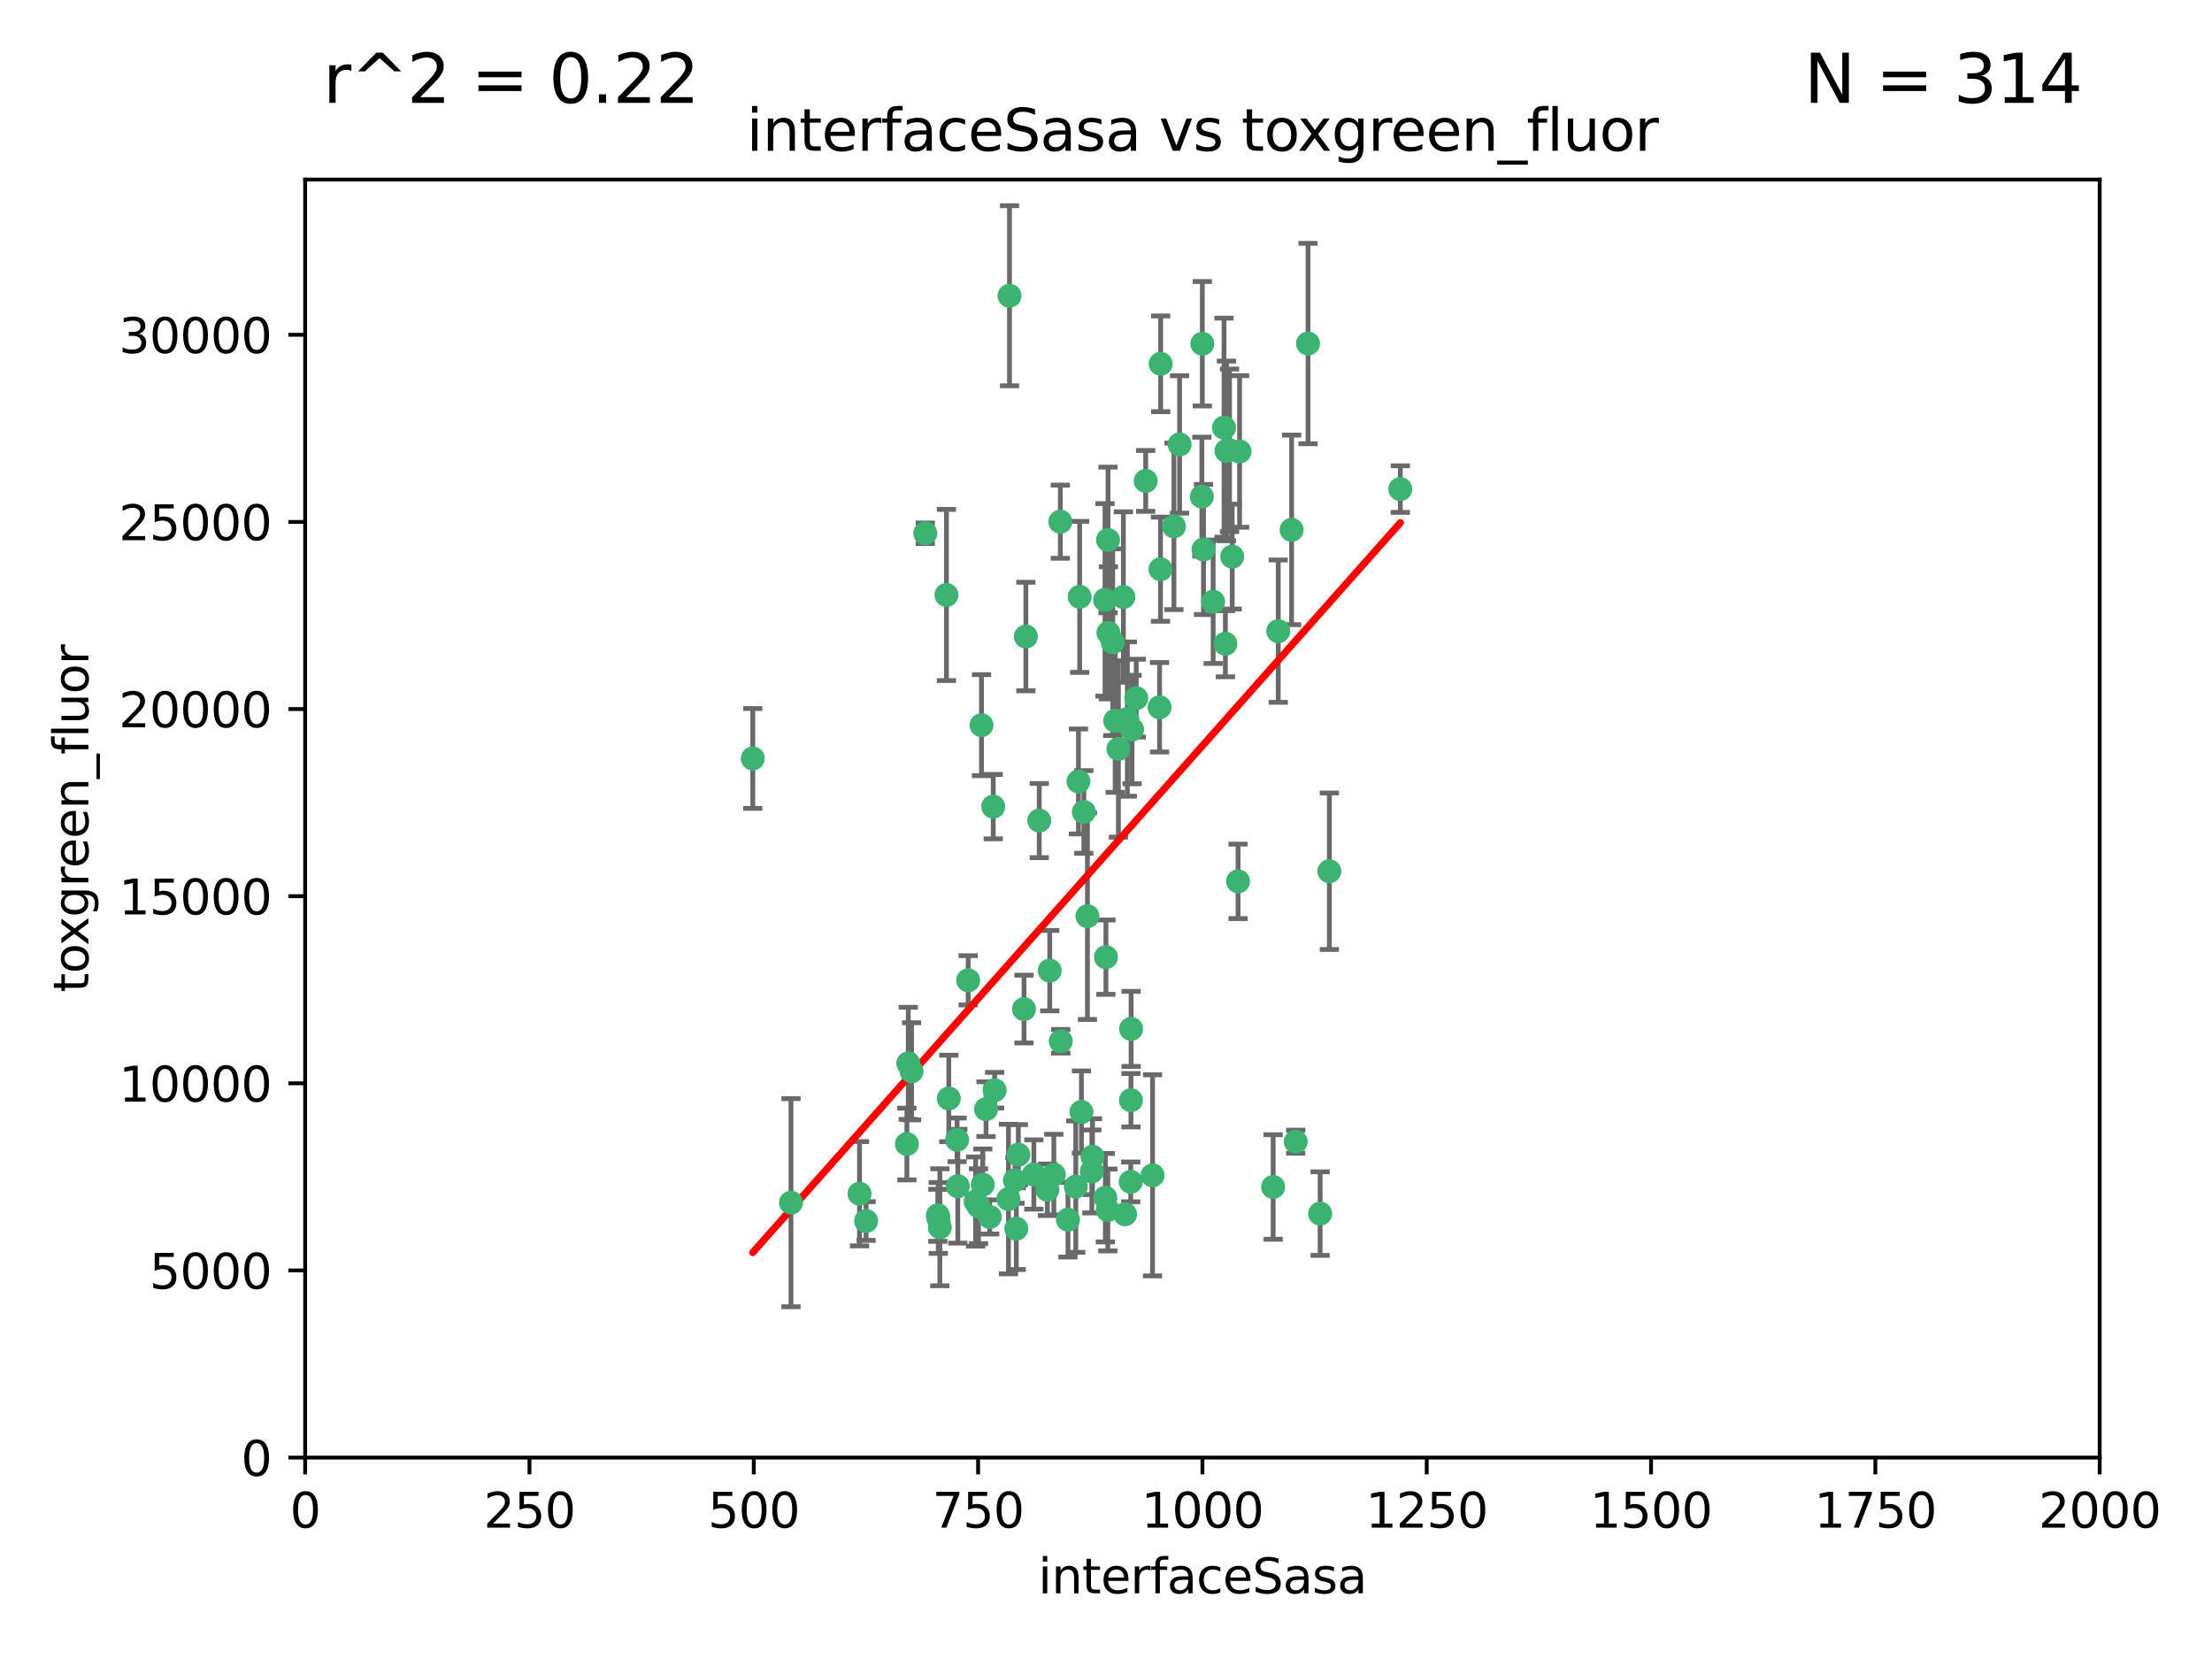 <?xml version="1.0" encoding="utf-8" standalone="no"?>
<!DOCTYPE svg PUBLIC "-//W3C//DTD SVG 1.1//EN"
  "http://www.w3.org/Graphics/SVG/1.1/DTD/svg11.dtd">
<svg xmlns:xlink="http://www.w3.org/1999/xlink" width="460.8pt" height="345.6pt" viewBox="0 0 460.8 345.6" xmlns="http://www.w3.org/2000/svg" version="1.1">
 <defs>
  <style type="text/css">*{stroke-linejoin: round; stroke-linecap: butt}</style>
 </defs>
 <g id="figure_1">
  <g id="patch_1">
   <path d="M 0 345.6 
L 460.8 345.6 
L 460.8 0 
L 0 0 
z
" style="fill: #ffffff"/>
  </g>
  <g id="axes_1">
   <g id="patch_2">
    <path d="M 63.571 303.64 
L 437.4 303.64 
L 437.4 37.411 
L 63.571 37.411 
z
" style="fill: #ffffff"/>
   </g>
   <g id="PathCollection_1">
    <defs>
     <path id="madf13109b5" d="M 0 1.118 
C 0.297 1.118 0.581 1 0.791 0.791 
C 1 0.581 1.118 0.297 1.118 0 
C 1.118 -0.297 1 -0.581 0.791 -0.791 
C 0.581 -1 0.297 -1.118 0 -1.118 
C -0.297 -1.118 -0.581 -1 -0.791 -0.791 
C -1 -0.581 -1.118 -0.297 -1.118 0 
C -1.118 0.297 -1 0.581 -0.791 0.791 
C -0.581 1 -0.297 1.118 0 1.118 
z
" style="stroke: #3cb371"/>
    </defs>
    <g clip-path="url(#pe751a165e0)">
     <use xlink:href="#madf13109b5" x="272.484" y="71.562" style="fill: #3cb371; stroke: #3cb371"/>
     <use xlink:href="#madf13109b5" x="266.28" y="131.48" style="fill: #3cb371; stroke: #3cb371"/>
     <use xlink:href="#madf13109b5" x="250.716" y="114.467" style="fill: #3cb371; stroke: #3cb371"/>
     <use xlink:href="#madf13109b5" x="269.065" y="110.38" style="fill: #3cb371; stroke: #3cb371"/>
     <use xlink:href="#madf13109b5" x="254.987" y="89.097" style="fill: #3cb371; stroke: #3cb371"/>
     <use xlink:href="#madf13109b5" x="220.886" y="108.676" style="fill: #3cb371; stroke: #3cb371"/>
     <use xlink:href="#madf13109b5" x="241.787" y="75.786" style="fill: #3cb371; stroke: #3cb371"/>
     <use xlink:href="#madf13109b5" x="252.721" y="125.356" style="fill: #3cb371; stroke: #3cb371"/>
     <use xlink:href="#madf13109b5" x="258.229" y="94.046" style="fill: #3cb371; stroke: #3cb371"/>
     <use xlink:href="#madf13109b5" x="232.987" y="156.019" style="fill: #3cb371; stroke: #3cb371"/>
     <use xlink:href="#madf13109b5" x="241.557" y="147.335" style="fill: #3cb371; stroke: #3cb371"/>
     <use xlink:href="#madf13109b5" x="230.194" y="124.965" style="fill: #3cb371; stroke: #3cb371"/>
     <use xlink:href="#madf13109b5" x="255.489" y="93.933" style="fill: #3cb371; stroke: #3cb371"/>
     <use xlink:href="#madf13109b5" x="256.689" y="115.953" style="fill: #3cb371; stroke: #3cb371"/>
     <use xlink:href="#madf13109b5" x="244.553" y="109.646" style="fill: #3cb371; stroke: #3cb371"/>
     <use xlink:href="#madf13109b5" x="250.368" y="103.453" style="fill: #3cb371; stroke: #3cb371"/>
     <use xlink:href="#madf13109b5" x="232.318" y="150.153" style="fill: #3cb371; stroke: #3cb371"/>
     <use xlink:href="#madf13109b5" x="256.134" y="93.812" style="fill: #3cb371; stroke: #3cb371"/>
     <use xlink:href="#madf13109b5" x="234.02" y="124.367" style="fill: #3cb371; stroke: #3cb371"/>
     <use xlink:href="#madf13109b5" x="216.495" y="170.94" style="fill: #3cb371; stroke: #3cb371"/>
     <use xlink:href="#madf13109b5" x="238.669" y="100.184" style="fill: #3cb371; stroke: #3cb371"/>
     <use xlink:href="#madf13109b5" x="241.753" y="118.577" style="fill: #3cb371; stroke: #3cb371"/>
     <use xlink:href="#madf13109b5" x="245.731" y="92.588" style="fill: #3cb371; stroke: #3cb371"/>
     <use xlink:href="#madf13109b5" x="269.927" y="237.833" style="fill: #3cb371; stroke: #3cb371"/>
     <use xlink:href="#madf13109b5" x="240.095" y="244.844" style="fill: #3cb371; stroke: #3cb371"/>
     <use xlink:href="#madf13109b5" x="291.711" y="101.886" style="fill: #3cb371; stroke: #3cb371"/>
     <use xlink:href="#madf13109b5" x="224.916" y="124.337" style="fill: #3cb371; stroke: #3cb371"/>
     <use xlink:href="#madf13109b5" x="250.465" y="71.61" style="fill: #3cb371; stroke: #3cb371"/>
     <use xlink:href="#madf13109b5" x="204.462" y="151.067" style="fill: #3cb371; stroke: #3cb371"/>
     <use xlink:href="#madf13109b5" x="218.677" y="202.203" style="fill: #3cb371; stroke: #3cb371"/>
     <use xlink:href="#madf13109b5" x="201.688" y="204.22" style="fill: #3cb371; stroke: #3cb371"/>
     <use xlink:href="#madf13109b5" x="204.731" y="246.787" style="fill: #3cb371; stroke: #3cb371"/>
     <use xlink:href="#madf13109b5" x="231.802" y="133.776" style="fill: #3cb371; stroke: #3cb371"/>
     <use xlink:href="#madf13109b5" x="192.753" y="111.087" style="fill: #3cb371; stroke: #3cb371"/>
     <use xlink:href="#madf13109b5" x="230.822" y="112.487" style="fill: #3cb371; stroke: #3cb371"/>
     <use xlink:href="#madf13109b5" x="210.301" y="61.614" style="fill: #3cb371; stroke: #3cb371"/>
     <use xlink:href="#madf13109b5" x="224.662" y="162.792" style="fill: #3cb371; stroke: #3cb371"/>
     <use xlink:href="#madf13109b5" x="275.007" y="252.814" style="fill: #3cb371; stroke: #3cb371"/>
     <use xlink:href="#madf13109b5" x="236.699" y="145.439" style="fill: #3cb371; stroke: #3cb371"/>
     <use xlink:href="#madf13109b5" x="219.534" y="244.691" style="fill: #3cb371; stroke: #3cb371"/>
     <use xlink:href="#madf13109b5" x="255.273" y="134.104" style="fill: #3cb371; stroke: #3cb371"/>
     <use xlink:href="#madf13109b5" x="265.222" y="247.267" style="fill: #3cb371; stroke: #3cb371"/>
     <use xlink:href="#madf13109b5" x="179.053" y="248.674" style="fill: #3cb371; stroke: #3cb371"/>
     <use xlink:href="#madf13109b5" x="230.901" y="131.829" style="fill: #3cb371; stroke: #3cb371"/>
     <use xlink:href="#madf13109b5" x="234.375" y="252.941" style="fill: #3cb371; stroke: #3cb371"/>
     <use xlink:href="#madf13109b5" x="212.14" y="240.543" style="fill: #3cb371; stroke: #3cb371"/>
     <use xlink:href="#madf13109b5" x="213.706" y="132.603" style="fill: #3cb371; stroke: #3cb371"/>
     <use xlink:href="#madf13109b5" x="206.91" y="168.036" style="fill: #3cb371; stroke: #3cb371"/>
     <use xlink:href="#madf13109b5" x="235.596" y="229.198" style="fill: #3cb371; stroke: #3cb371"/>
     <use xlink:href="#madf13109b5" x="195.372" y="253.17" style="fill: #3cb371; stroke: #3cb371"/>
     <use xlink:href="#madf13109b5" x="226.534" y="190.856" style="fill: #3cb371; stroke: #3cb371"/>
     <use xlink:href="#madf13109b5" x="230.779" y="252.059" style="fill: #3cb371; stroke: #3cb371"/>
     <use xlink:href="#madf13109b5" x="210.08" y="249.781" style="fill: #3cb371; stroke: #3cb371"/>
     <use xlink:href="#madf13109b5" x="224.106" y="247.195" style="fill: #3cb371; stroke: #3cb371"/>
     <use xlink:href="#madf13109b5" x="211.714" y="255.952" style="fill: #3cb371; stroke: #3cb371"/>
     <use xlink:href="#madf13109b5" x="203.841" y="251.277" style="fill: #3cb371; stroke: #3cb371"/>
     <use xlink:href="#madf13109b5" x="189.211" y="221.508" style="fill: #3cb371; stroke: #3cb371"/>
     <use xlink:href="#madf13109b5" x="188.922" y="238.323" style="fill: #3cb371; stroke: #3cb371"/>
     <use xlink:href="#madf13109b5" x="203.241" y="250.302" style="fill: #3cb371; stroke: #3cb371"/>
     <use xlink:href="#madf13109b5" x="199.379" y="237.447" style="fill: #3cb371; stroke: #3cb371"/>
     <use xlink:href="#madf13109b5" x="215.37" y="244.666" style="fill: #3cb371; stroke: #3cb371"/>
     <use xlink:href="#madf13109b5" x="195.462" y="253.724" style="fill: #3cb371; stroke: #3cb371"/>
     <use xlink:href="#madf13109b5" x="206.181" y="253.509" style="fill: #3cb371; stroke: #3cb371"/>
     <use xlink:href="#madf13109b5" x="227.45" y="244.037" style="fill: #3cb371; stroke: #3cb371"/>
     <use xlink:href="#madf13109b5" x="220.981" y="216.908" style="fill: #3cb371; stroke: #3cb371"/>
     <use xlink:href="#madf13109b5" x="195.787" y="255.666" style="fill: #3cb371; stroke: #3cb371"/>
     <use xlink:href="#madf13109b5" x="213.318" y="210.208" style="fill: #3cb371; stroke: #3cb371"/>
     <use xlink:href="#madf13109b5" x="222.475" y="254.087" style="fill: #3cb371; stroke: #3cb371"/>
     <use xlink:href="#madf13109b5" x="235.826" y="151.97" style="fill: #3cb371; stroke: #3cb371"/>
     <use xlink:href="#madf13109b5" x="230.385" y="199.394" style="fill: #3cb371; stroke: #3cb371"/>
     <use xlink:href="#madf13109b5" x="276.932" y="181.494" style="fill: #3cb371; stroke: #3cb371"/>
     <use xlink:href="#madf13109b5" x="257.91" y="183.606" style="fill: #3cb371; stroke: #3cb371"/>
     <use xlink:href="#madf13109b5" x="218.192" y="247.85" style="fill: #3cb371; stroke: #3cb371"/>
     <use xlink:href="#madf13109b5" x="189.899" y="223.176" style="fill: #3cb371; stroke: #3cb371"/>
     <use xlink:href="#madf13109b5" x="227.589" y="240.958" style="fill: #3cb371; stroke: #3cb371"/>
     <use xlink:href="#madf13109b5" x="180.421" y="254.362" style="fill: #3cb371; stroke: #3cb371"/>
     <use xlink:href="#madf13109b5" x="205.407" y="231.059" style="fill: #3cb371; stroke: #3cb371"/>
     <use xlink:href="#madf13109b5" x="235.63" y="214.339" style="fill: #3cb371; stroke: #3cb371"/>
     <use xlink:href="#madf13109b5" x="234.846" y="149.795" style="fill: #3cb371; stroke: #3cb371"/>
     <use xlink:href="#madf13109b5" x="197.163" y="123.943" style="fill: #3cb371; stroke: #3cb371"/>
     <use xlink:href="#madf13109b5" x="225.284" y="231.646" style="fill: #3cb371; stroke: #3cb371"/>
     <use xlink:href="#madf13109b5" x="225.785" y="169.147" style="fill: #3cb371; stroke: #3cb371"/>
     <use xlink:href="#madf13109b5" x="211.432" y="245.892" style="fill: #3cb371; stroke: #3cb371"/>
     <use xlink:href="#madf13109b5" x="199.529" y="247.114" style="fill: #3cb371; stroke: #3cb371"/>
     <use xlink:href="#madf13109b5" x="235.549" y="246.204" style="fill: #3cb371; stroke: #3cb371"/>
     <use xlink:href="#madf13109b5" x="197.651" y="228.828" style="fill: #3cb371; stroke: #3cb371"/>
     <use xlink:href="#madf13109b5" x="207.202" y="227.107" style="fill: #3cb371; stroke: #3cb371"/>
     <use xlink:href="#madf13109b5" x="156.817" y="157.999" style="fill: #3cb371; stroke: #3cb371"/>
     <use xlink:href="#madf13109b5" x="164.776" y="250.544" style="fill: #3cb371; stroke: #3cb371"/>
     <use xlink:href="#madf13109b5" x="230.263" y="249.505" style="fill: #3cb371; stroke: #3cb371"/>
    </g>
   </g>
   <g id="matplotlib.axis_1">
    <g id="xtick_1">
     <g id="line2d_1">
      <defs>
       <path id="m5ff9ce6797" d="M 0 0 
L 0 3.5 
" style="stroke: #000000; stroke-width: 0.8"/>
      </defs>
      <g>
       <use xlink:href="#m5ff9ce6797" x="63.571" y="303.64" style="stroke: #000000; stroke-width: 0.8"/>
      </g>
     </g>
     <g id="text_1">
      <!-- 0 -->
      <g transform="translate(60.39 318.238)scale(0.1 -0.1)">
       <defs>
        <path id="DejaVuSans-30" d="M 2034 4250 
Q 1547 4250 1301 3770 
Q 1056 3291 1056 2328 
Q 1056 1369 1301 889 
Q 1547 409 2034 409 
Q 2525 409 2770 889 
Q 3016 1369 3016 2328 
Q 3016 3291 2770 3770 
Q 2525 4250 2034 4250 
z
M 2034 4750 
Q 2819 4750 3233 4129 
Q 3647 3509 3647 2328 
Q 3647 1150 3233 529 
Q 2819 -91 2034 -91 
Q 1250 -91 836 529 
Q 422 1150 422 2328 
Q 422 3509 836 4129 
Q 1250 4750 2034 4750 
z
" transform="scale(0.016)"/>
       </defs>
       <use xlink:href="#DejaVuSans-30"/>
      </g>
     </g>
    </g>
    <g id="xtick_2">
     <g id="line2d_2">
      <g>
       <use xlink:href="#m5ff9ce6797" x="110.3" y="303.64" style="stroke: #000000; stroke-width: 0.8"/>
      </g>
     </g>
     <g id="text_2">
      <!-- 250 -->
      <g transform="translate(100.756 318.238)scale(0.1 -0.1)">
       <defs>
        <path id="DejaVuSans-32" d="M 1228 531 
L 3431 531 
L 3431 0 
L 469 0 
L 469 531 
Q 828 903 1448 1529 
Q 2069 2156 2228 2338 
Q 2531 2678 2651 2914 
Q 2772 3150 2772 3378 
Q 2772 3750 2511 3984 
Q 2250 4219 1831 4219 
Q 1534 4219 1204 4116 
Q 875 4013 500 3803 
L 500 4441 
Q 881 4594 1212 4672 
Q 1544 4750 1819 4750 
Q 2544 4750 2975 4387 
Q 3406 4025 3406 3419 
Q 3406 3131 3298 2873 
Q 3191 2616 2906 2266 
Q 2828 2175 2409 1742 
Q 1991 1309 1228 531 
z
" transform="scale(0.016)"/>
        <path id="DejaVuSans-35" d="M 691 4666 
L 3169 4666 
L 3169 4134 
L 1269 4134 
L 1269 2991 
Q 1406 3038 1543 3061 
Q 1681 3084 1819 3084 
Q 2600 3084 3056 2656 
Q 3513 2228 3513 1497 
Q 3513 744 3044 326 
Q 2575 -91 1722 -91 
Q 1428 -91 1123 -41 
Q 819 9 494 109 
L 494 744 
Q 775 591 1075 516 
Q 1375 441 1709 441 
Q 2250 441 2565 725 
Q 2881 1009 2881 1497 
Q 2881 1984 2565 2268 
Q 2250 2553 1709 2553 
Q 1456 2553 1204 2497 
Q 953 2441 691 2322 
L 691 4666 
z
" transform="scale(0.016)"/>
       </defs>
       <use xlink:href="#DejaVuSans-32"/>
       <use xlink:href="#DejaVuSans-35" x="63.623"/>
       <use xlink:href="#DejaVuSans-30" x="127.246"/>
      </g>
     </g>
    </g>
    <g id="xtick_3">
     <g id="line2d_3">
      <g>
       <use xlink:href="#m5ff9ce6797" x="157.028" y="303.64" style="stroke: #000000; stroke-width: 0.8"/>
      </g>
     </g>
     <g id="text_3">
      <!-- 500 -->
      <g transform="translate(147.485 318.238)scale(0.1 -0.1)">
       <use xlink:href="#DejaVuSans-35"/>
       <use xlink:href="#DejaVuSans-30" x="63.623"/>
       <use xlink:href="#DejaVuSans-30" x="127.246"/>
      </g>
     </g>
    </g>
    <g id="xtick_4">
     <g id="line2d_4">
      <g>
       <use xlink:href="#m5ff9ce6797" x="203.757" y="303.64" style="stroke: #000000; stroke-width: 0.8"/>
      </g>
     </g>
     <g id="text_4">
      <!-- 750 -->
      <g transform="translate(194.213 318.238)scale(0.1 -0.1)">
       <defs>
        <path id="DejaVuSans-37" d="M 525 4666 
L 3525 4666 
L 3525 4397 
L 1831 0 
L 1172 0 
L 2766 4134 
L 525 4134 
L 525 4666 
z
" transform="scale(0.016)"/>
       </defs>
       <use xlink:href="#DejaVuSans-37"/>
       <use xlink:href="#DejaVuSans-35" x="63.623"/>
       <use xlink:href="#DejaVuSans-30" x="127.246"/>
      </g>
     </g>
    </g>
    <g id="xtick_5">
     <g id="line2d_5">
      <g>
       <use xlink:href="#m5ff9ce6797" x="250.486" y="303.64" style="stroke: #000000; stroke-width: 0.8"/>
      </g>
     </g>
     <g id="text_5">
      <!-- 1000 -->
      <g transform="translate(237.761 318.238)scale(0.1 -0.1)">
       <defs>
        <path id="DejaVuSans-31" d="M 794 531 
L 1825 531 
L 1825 4091 
L 703 3866 
L 703 4441 
L 1819 4666 
L 2450 4666 
L 2450 531 
L 3481 531 
L 3481 0 
L 794 0 
L 794 531 
z
" transform="scale(0.016)"/>
       </defs>
       <use xlink:href="#DejaVuSans-31"/>
       <use xlink:href="#DejaVuSans-30" x="63.623"/>
       <use xlink:href="#DejaVuSans-30" x="127.246"/>
       <use xlink:href="#DejaVuSans-30" x="190.869"/>
      </g>
     </g>
    </g>
    <g id="xtick_6">
     <g id="line2d_6">
      <g>
       <use xlink:href="#m5ff9ce6797" x="297.214" y="303.64" style="stroke: #000000; stroke-width: 0.8"/>
      </g>
     </g>
     <g id="text_6">
      <!-- 1250 -->
      <g transform="translate(284.489 318.238)scale(0.1 -0.1)">
       <use xlink:href="#DejaVuSans-31"/>
       <use xlink:href="#DejaVuSans-32" x="63.623"/>
       <use xlink:href="#DejaVuSans-35" x="127.246"/>
       <use xlink:href="#DejaVuSans-30" x="190.869"/>
      </g>
     </g>
    </g>
    <g id="xtick_7">
     <g id="line2d_7">
      <g>
       <use xlink:href="#m5ff9ce6797" x="343.943" y="303.64" style="stroke: #000000; stroke-width: 0.8"/>
      </g>
     </g>
     <g id="text_7">
      <!-- 1500 -->
      <g transform="translate(331.218 318.238)scale(0.1 -0.1)">
       <use xlink:href="#DejaVuSans-31"/>
       <use xlink:href="#DejaVuSans-35" x="63.623"/>
       <use xlink:href="#DejaVuSans-30" x="127.246"/>
       <use xlink:href="#DejaVuSans-30" x="190.869"/>
      </g>
     </g>
    </g>
    <g id="xtick_8">
     <g id="line2d_8">
      <g>
       <use xlink:href="#m5ff9ce6797" x="390.671" y="303.64" style="stroke: #000000; stroke-width: 0.8"/>
      </g>
     </g>
     <g id="text_8">
      <!-- 1750 -->
      <g transform="translate(377.946 318.238)scale(0.1 -0.1)">
       <use xlink:href="#DejaVuSans-31"/>
       <use xlink:href="#DejaVuSans-37" x="63.623"/>
       <use xlink:href="#DejaVuSans-35" x="127.246"/>
       <use xlink:href="#DejaVuSans-30" x="190.869"/>
      </g>
     </g>
    </g>
    <g id="xtick_9">
     <g id="line2d_9">
      <g>
       <use xlink:href="#m5ff9ce6797" x="437.4" y="303.64" style="stroke: #000000; stroke-width: 0.8"/>
      </g>
     </g>
     <g id="text_9">
      <!-- 2000 -->
      <g transform="translate(424.675 318.238)scale(0.1 -0.1)">
       <use xlink:href="#DejaVuSans-32"/>
       <use xlink:href="#DejaVuSans-30" x="63.623"/>
       <use xlink:href="#DejaVuSans-30" x="127.246"/>
       <use xlink:href="#DejaVuSans-30" x="190.869"/>
      </g>
     </g>
    </g>
    <g id="text_10">
     <!-- interfaceSasa -->
     <g transform="translate(216.279 331.917)scale(0.1 -0.1)">
      <defs>
       <path id="DejaVuSans-69" d="M 603 3500 
L 1178 3500 
L 1178 0 
L 603 0 
L 603 3500 
z
M 603 4863 
L 1178 4863 
L 1178 4134 
L 603 4134 
L 603 4863 
z
" transform="scale(0.016)"/>
       <path id="DejaVuSans-6e" d="M 3513 2113 
L 3513 0 
L 2938 0 
L 2938 2094 
Q 2938 2591 2744 2837 
Q 2550 3084 2163 3084 
Q 1697 3084 1428 2787 
Q 1159 2491 1159 1978 
L 1159 0 
L 581 0 
L 581 3500 
L 1159 3500 
L 1159 2956 
Q 1366 3272 1645 3428 
Q 1925 3584 2291 3584 
Q 2894 3584 3203 3211 
Q 3513 2838 3513 2113 
z
" transform="scale(0.016)"/>
       <path id="DejaVuSans-74" d="M 1172 4494 
L 1172 3500 
L 2356 3500 
L 2356 3053 
L 1172 3053 
L 1172 1153 
Q 1172 725 1289 603 
Q 1406 481 1766 481 
L 2356 481 
L 2356 0 
L 1766 0 
Q 1100 0 847 248 
Q 594 497 594 1153 
L 594 3053 
L 172 3053 
L 172 3500 
L 594 3500 
L 594 4494 
L 1172 4494 
z
" transform="scale(0.016)"/>
       <path id="DejaVuSans-65" d="M 3597 1894 
L 3597 1613 
L 953 1613 
Q 991 1019 1311 708 
Q 1631 397 2203 397 
Q 2534 397 2845 478 
Q 3156 559 3463 722 
L 3463 178 
Q 3153 47 2828 -22 
Q 2503 -91 2169 -91 
Q 1331 -91 842 396 
Q 353 884 353 1716 
Q 353 2575 817 3079 
Q 1281 3584 2069 3584 
Q 2775 3584 3186 3129 
Q 3597 2675 3597 1894 
z
M 3022 2063 
Q 3016 2534 2758 2815 
Q 2500 3097 2075 3097 
Q 1594 3097 1305 2825 
Q 1016 2553 972 2059 
L 3022 2063 
z
" transform="scale(0.016)"/>
       <path id="DejaVuSans-72" d="M 2631 2963 
Q 2534 3019 2420 3045 
Q 2306 3072 2169 3072 
Q 1681 3072 1420 2755 
Q 1159 2438 1159 1844 
L 1159 0 
L 581 0 
L 581 3500 
L 1159 3500 
L 1159 2956 
Q 1341 3275 1631 3429 
Q 1922 3584 2338 3584 
Q 2397 3584 2469 3576 
Q 2541 3569 2628 3553 
L 2631 2963 
z
" transform="scale(0.016)"/>
       <path id="DejaVuSans-66" d="M 2375 4863 
L 2375 4384 
L 1825 4384 
Q 1516 4384 1395 4259 
Q 1275 4134 1275 3809 
L 1275 3500 
L 2222 3500 
L 2222 3053 
L 1275 3053 
L 1275 0 
L 697 0 
L 697 3053 
L 147 3053 
L 147 3500 
L 697 3500 
L 697 3744 
Q 697 4328 969 4595 
Q 1241 4863 1831 4863 
L 2375 4863 
z
" transform="scale(0.016)"/>
       <path id="DejaVuSans-61" d="M 2194 1759 
Q 1497 1759 1228 1600 
Q 959 1441 959 1056 
Q 959 750 1161 570 
Q 1363 391 1709 391 
Q 2188 391 2477 730 
Q 2766 1069 2766 1631 
L 2766 1759 
L 2194 1759 
z
M 3341 1997 
L 3341 0 
L 2766 0 
L 2766 531 
Q 2569 213 2275 61 
Q 1981 -91 1556 -91 
Q 1019 -91 701 211 
Q 384 513 384 1019 
Q 384 1609 779 1909 
Q 1175 2209 1959 2209 
L 2766 2209 
L 2766 2266 
Q 2766 2663 2505 2880 
Q 2244 3097 1772 3097 
Q 1472 3097 1187 3025 
Q 903 2953 641 2809 
L 641 3341 
Q 956 3463 1253 3523 
Q 1550 3584 1831 3584 
Q 2591 3584 2966 3190 
Q 3341 2797 3341 1997 
z
" transform="scale(0.016)"/>
       <path id="DejaVuSans-63" d="M 3122 3366 
L 3122 2828 
Q 2878 2963 2633 3030 
Q 2388 3097 2138 3097 
Q 1578 3097 1268 2742 
Q 959 2388 959 1747 
Q 959 1106 1268 751 
Q 1578 397 2138 397 
Q 2388 397 2633 464 
Q 2878 531 3122 666 
L 3122 134 
Q 2881 22 2623 -34 
Q 2366 -91 2075 -91 
Q 1284 -91 818 406 
Q 353 903 353 1747 
Q 353 2603 823 3093 
Q 1294 3584 2113 3584 
Q 2378 3584 2631 3529 
Q 2884 3475 3122 3366 
z
" transform="scale(0.016)"/>
       <path id="DejaVuSans-53" d="M 3425 4513 
L 3425 3897 
Q 3066 4069 2747 4153 
Q 2428 4238 2131 4238 
Q 1616 4238 1336 4038 
Q 1056 3838 1056 3469 
Q 1056 3159 1242 3001 
Q 1428 2844 1947 2747 
L 2328 2669 
Q 3034 2534 3370 2195 
Q 3706 1856 3706 1288 
Q 3706 609 3251 259 
Q 2797 -91 1919 -91 
Q 1588 -91 1214 -16 
Q 841 59 441 206 
L 441 856 
Q 825 641 1194 531 
Q 1563 422 1919 422 
Q 2459 422 2753 634 
Q 3047 847 3047 1241 
Q 3047 1584 2836 1778 
Q 2625 1972 2144 2069 
L 1759 2144 
Q 1053 2284 737 2584 
Q 422 2884 422 3419 
Q 422 4038 858 4394 
Q 1294 4750 2059 4750 
Q 2388 4750 2728 4690 
Q 3069 4631 3425 4513 
z
" transform="scale(0.016)"/>
       <path id="DejaVuSans-73" d="M 2834 3397 
L 2834 2853 
Q 2591 2978 2328 3040 
Q 2066 3103 1784 3103 
Q 1356 3103 1142 2972 
Q 928 2841 928 2578 
Q 928 2378 1081 2264 
Q 1234 2150 1697 2047 
L 1894 2003 
Q 2506 1872 2764 1633 
Q 3022 1394 3022 966 
Q 3022 478 2636 193 
Q 2250 -91 1575 -91 
Q 1294 -91 989 -36 
Q 684 19 347 128 
L 347 722 
Q 666 556 975 473 
Q 1284 391 1588 391 
Q 1994 391 2212 530 
Q 2431 669 2431 922 
Q 2431 1156 2273 1281 
Q 2116 1406 1581 1522 
L 1381 1569 
Q 847 1681 609 1914 
Q 372 2147 372 2553 
Q 372 3047 722 3315 
Q 1072 3584 1716 3584 
Q 2034 3584 2315 3537 
Q 2597 3491 2834 3397 
z
" transform="scale(0.016)"/>
      </defs>
      <use xlink:href="#DejaVuSans-69"/>
      <use xlink:href="#DejaVuSans-6e" x="27.783"/>
      <use xlink:href="#DejaVuSans-74" x="91.162"/>
      <use xlink:href="#DejaVuSans-65" x="130.371"/>
      <use xlink:href="#DejaVuSans-72" x="191.895"/>
      <use xlink:href="#DejaVuSans-66" x="233.008"/>
      <use xlink:href="#DejaVuSans-61" x="268.213"/>
      <use xlink:href="#DejaVuSans-63" x="329.492"/>
      <use xlink:href="#DejaVuSans-65" x="384.473"/>
      <use xlink:href="#DejaVuSans-53" x="445.996"/>
      <use xlink:href="#DejaVuSans-61" x="509.473"/>
      <use xlink:href="#DejaVuSans-73" x="570.752"/>
      <use xlink:href="#DejaVuSans-61" x="622.852"/>
     </g>
    </g>
   </g>
   <g id="matplotlib.axis_2">
    <g id="ytick_1">
     <g id="line2d_10">
      <defs>
       <path id="m09670a0539" d="M 0 0 
L -3.5 0 
" style="stroke: #000000; stroke-width: 0.8"/>
      </defs>
      <g>
       <use xlink:href="#m09670a0539" x="63.571" y="303.64" style="stroke: #000000; stroke-width: 0.8"/>
      </g>
     </g>
     <g id="text_11">
      <!-- 0 -->
      <g transform="translate(50.209 307.439)scale(0.1 -0.1)">
       <use xlink:href="#DejaVuSans-30"/>
      </g>
     </g>
    </g>
    <g id="ytick_2">
     <g id="line2d_11">
      <g>
       <use xlink:href="#m09670a0539" x="63.571" y="264.657" style="stroke: #000000; stroke-width: 0.8"/>
      </g>
     </g>
     <g id="text_12">
      <!-- 5000 -->
      <g transform="translate(31.121 268.457)scale(0.1 -0.1)">
       <use xlink:href="#DejaVuSans-35"/>
       <use xlink:href="#DejaVuSans-30" x="63.623"/>
       <use xlink:href="#DejaVuSans-30" x="127.246"/>
       <use xlink:href="#DejaVuSans-30" x="190.869"/>
      </g>
     </g>
    </g>
    <g id="ytick_3">
     <g id="line2d_12">
      <g>
       <use xlink:href="#m09670a0539" x="63.571" y="225.675" style="stroke: #000000; stroke-width: 0.8"/>
      </g>
     </g>
     <g id="text_13">
      <!-- 10000 -->
      <g transform="translate(24.759 229.474)scale(0.1 -0.1)">
       <use xlink:href="#DejaVuSans-31"/>
       <use xlink:href="#DejaVuSans-30" x="63.623"/>
       <use xlink:href="#DejaVuSans-30" x="127.246"/>
       <use xlink:href="#DejaVuSans-30" x="190.869"/>
       <use xlink:href="#DejaVuSans-30" x="254.492"/>
      </g>
     </g>
    </g>
    <g id="ytick_4">
     <g id="line2d_13">
      <g>
       <use xlink:href="#m09670a0539" x="63.571" y="186.692" style="stroke: #000000; stroke-width: 0.8"/>
      </g>
     </g>
     <g id="text_14">
      <!-- 15000 -->
      <g transform="translate(24.759 190.492)scale(0.1 -0.1)">
       <use xlink:href="#DejaVuSans-31"/>
       <use xlink:href="#DejaVuSans-35" x="63.623"/>
       <use xlink:href="#DejaVuSans-30" x="127.246"/>
       <use xlink:href="#DejaVuSans-30" x="190.869"/>
       <use xlink:href="#DejaVuSans-30" x="254.492"/>
      </g>
     </g>
    </g>
    <g id="ytick_5">
     <g id="line2d_14">
      <g>
       <use xlink:href="#m09670a0539" x="63.571" y="147.71" style="stroke: #000000; stroke-width: 0.8"/>
      </g>
     </g>
     <g id="text_15">
      <!-- 20000 -->
      <g transform="translate(24.759 151.509)scale(0.1 -0.1)">
       <use xlink:href="#DejaVuSans-32"/>
       <use xlink:href="#DejaVuSans-30" x="63.623"/>
       <use xlink:href="#DejaVuSans-30" x="127.246"/>
       <use xlink:href="#DejaVuSans-30" x="190.869"/>
       <use xlink:href="#DejaVuSans-30" x="254.492"/>
      </g>
     </g>
    </g>
    <g id="ytick_6">
     <g id="line2d_15">
      <g>
       <use xlink:href="#m09670a0539" x="63.571" y="108.727" style="stroke: #000000; stroke-width: 0.8"/>
      </g>
     </g>
     <g id="text_16">
      <!-- 25000 -->
      <g transform="translate(24.759 112.527)scale(0.1 -0.1)">
       <use xlink:href="#DejaVuSans-32"/>
       <use xlink:href="#DejaVuSans-35" x="63.623"/>
       <use xlink:href="#DejaVuSans-30" x="127.246"/>
       <use xlink:href="#DejaVuSans-30" x="190.869"/>
       <use xlink:href="#DejaVuSans-30" x="254.492"/>
      </g>
     </g>
    </g>
    <g id="ytick_7">
     <g id="line2d_16">
      <g>
       <use xlink:href="#m09670a0539" x="63.571" y="69.745" style="stroke: #000000; stroke-width: 0.8"/>
      </g>
     </g>
     <g id="text_17">
      <!-- 30000 -->
      <g transform="translate(24.759 73.544)scale(0.1 -0.1)">
       <defs>
        <path id="DejaVuSans-33" d="M 2597 2516 
Q 3050 2419 3304 2112 
Q 3559 1806 3559 1356 
Q 3559 666 3084 287 
Q 2609 -91 1734 -91 
Q 1441 -91 1130 -33 
Q 819 25 488 141 
L 488 750 
Q 750 597 1062 519 
Q 1375 441 1716 441 
Q 2309 441 2620 675 
Q 2931 909 2931 1356 
Q 2931 1769 2642 2001 
Q 2353 2234 1838 2234 
L 1294 2234 
L 1294 2753 
L 1863 2753 
Q 2328 2753 2575 2939 
Q 2822 3125 2822 3475 
Q 2822 3834 2567 4026 
Q 2313 4219 1838 4219 
Q 1578 4219 1281 4162 
Q 984 4106 628 3988 
L 628 4550 
Q 988 4650 1302 4700 
Q 1616 4750 1894 4750 
Q 2613 4750 3031 4423 
Q 3450 4097 3450 3541 
Q 3450 3153 3228 2886 
Q 3006 2619 2597 2516 
z
" transform="scale(0.016)"/>
       </defs>
       <use xlink:href="#DejaVuSans-33"/>
       <use xlink:href="#DejaVuSans-30" x="63.623"/>
       <use xlink:href="#DejaVuSans-30" x="127.246"/>
       <use xlink:href="#DejaVuSans-30" x="190.869"/>
       <use xlink:href="#DejaVuSans-30" x="254.492"/>
      </g>
     </g>
    </g>
    <g id="text_18">
     <!-- toxgreen_fluor -->
     <g transform="translate(18.401 206.72)rotate(-90)scale(0.1 -0.1)">
      <defs>
       <path id="DejaVuSans-6f" d="M 1959 3097 
Q 1497 3097 1228 2736 
Q 959 2375 959 1747 
Q 959 1119 1226 758 
Q 1494 397 1959 397 
Q 2419 397 2687 759 
Q 2956 1122 2956 1747 
Q 2956 2369 2687 2733 
Q 2419 3097 1959 3097 
z
M 1959 3584 
Q 2709 3584 3137 3096 
Q 3566 2609 3566 1747 
Q 3566 888 3137 398 
Q 2709 -91 1959 -91 
Q 1206 -91 779 398 
Q 353 888 353 1747 
Q 353 2609 779 3096 
Q 1206 3584 1959 3584 
z
" transform="scale(0.016)"/>
       <path id="DejaVuSans-78" d="M 3513 3500 
L 2247 1797 
L 3578 0 
L 2900 0 
L 1881 1375 
L 863 0 
L 184 0 
L 1544 1831 
L 300 3500 
L 978 3500 
L 1906 2253 
L 2834 3500 
L 3513 3500 
z
" transform="scale(0.016)"/>
       <path id="DejaVuSans-67" d="M 2906 1791 
Q 2906 2416 2648 2759 
Q 2391 3103 1925 3103 
Q 1463 3103 1205 2759 
Q 947 2416 947 1791 
Q 947 1169 1205 825 
Q 1463 481 1925 481 
Q 2391 481 2648 825 
Q 2906 1169 2906 1791 
z
M 3481 434 
Q 3481 -459 3084 -895 
Q 2688 -1331 1869 -1331 
Q 1566 -1331 1297 -1286 
Q 1028 -1241 775 -1147 
L 775 -588 
Q 1028 -725 1275 -790 
Q 1522 -856 1778 -856 
Q 2344 -856 2625 -561 
Q 2906 -266 2906 331 
L 2906 616 
Q 2728 306 2450 153 
Q 2172 0 1784 0 
Q 1141 0 747 490 
Q 353 981 353 1791 
Q 353 2603 747 3093 
Q 1141 3584 1784 3584 
Q 2172 3584 2450 3431 
Q 2728 3278 2906 2969 
L 2906 3500 
L 3481 3500 
L 3481 434 
z
" transform="scale(0.016)"/>
       <path id="DejaVuSans-5f" d="M 3263 -1063 
L 3263 -1509 
L -63 -1509 
L -63 -1063 
L 3263 -1063 
z
" transform="scale(0.016)"/>
       <path id="DejaVuSans-6c" d="M 603 4863 
L 1178 4863 
L 1178 0 
L 603 0 
L 603 4863 
z
" transform="scale(0.016)"/>
       <path id="DejaVuSans-75" d="M 544 1381 
L 544 3500 
L 1119 3500 
L 1119 1403 
Q 1119 906 1312 657 
Q 1506 409 1894 409 
Q 2359 409 2629 706 
Q 2900 1003 2900 1516 
L 2900 3500 
L 3475 3500 
L 3475 0 
L 2900 0 
L 2900 538 
Q 2691 219 2414 64 
Q 2138 -91 1772 -91 
Q 1169 -91 856 284 
Q 544 659 544 1381 
z
M 1991 3584 
L 1991 3584 
z
" transform="scale(0.016)"/>
      </defs>
      <use xlink:href="#DejaVuSans-74"/>
      <use xlink:href="#DejaVuSans-6f" x="39.209"/>
      <use xlink:href="#DejaVuSans-78" x="97.266"/>
      <use xlink:href="#DejaVuSans-67" x="156.445"/>
      <use xlink:href="#DejaVuSans-72" x="219.922"/>
      <use xlink:href="#DejaVuSans-65" x="258.785"/>
      <use xlink:href="#DejaVuSans-65" x="320.309"/>
      <use xlink:href="#DejaVuSans-6e" x="381.832"/>
      <use xlink:href="#DejaVuSans-5f" x="445.211"/>
      <use xlink:href="#DejaVuSans-66" x="495.211"/>
      <use xlink:href="#DejaVuSans-6c" x="530.416"/>
      <use xlink:href="#DejaVuSans-75" x="558.199"/>
      <use xlink:href="#DejaVuSans-6f" x="621.578"/>
      <use xlink:href="#DejaVuSans-72" x="682.76"/>
     </g>
    </g>
   </g>
   <g id="LineCollection_1">
    <path d="M 272.484 92.434 
L 272.484 50.691 
" clip-path="url(#pe751a165e0)" style="fill: none; stroke: #696969"/>
    <path d="M 266.28 146.307 
L 266.28 116.654 
" clip-path="url(#pe751a165e0)" style="fill: none; stroke: #696969"/>
    <path d="M 250.716 128.017 
L 250.716 100.917 
" clip-path="url(#pe751a165e0)" style="fill: none; stroke: #696969"/>
    <path d="M 269.065 130.124 
L 269.065 90.636 
" clip-path="url(#pe751a165e0)" style="fill: none; stroke: #696969"/>
    <path d="M 254.987 111.917 
L 254.987 66.277 
" clip-path="url(#pe751a165e0)" style="fill: none; stroke: #696969"/>
    <path d="M 220.886 116.296 
L 220.886 101.057 
" clip-path="url(#pe751a165e0)" style="fill: none; stroke: #696969"/>
    <path d="M 241.787 85.756 
L 241.787 65.815 
" clip-path="url(#pe751a165e0)" style="fill: none; stroke: #696969"/>
    <path d="M 252.721 138.211 
L 252.721 112.501 
" clip-path="url(#pe751a165e0)" style="fill: none; stroke: #696969"/>
    <path d="M 258.229 109.836 
L 258.229 78.257 
" clip-path="url(#pe751a165e0)" style="fill: none; stroke: #696969"/>
    <path d="M 232.987 174.39 
L 232.987 137.647 
" clip-path="url(#pe751a165e0)" style="fill: none; stroke: #696969"/>
    <path d="M 241.557 156.65 
L 241.557 138.02 
" clip-path="url(#pe751a165e0)" style="fill: none; stroke: #696969"/>
    <path d="M 230.194 145.018 
L 230.194 104.912 
" clip-path="url(#pe751a165e0)" style="fill: none; stroke: #696969"/>
    <path d="M 255.489 112.649 
L 255.489 75.218 
" clip-path="url(#pe751a165e0)" style="fill: none; stroke: #696969"/>
    <path d="M 256.689 126.872 
L 256.689 105.035 
" clip-path="url(#pe751a165e0)" style="fill: none; stroke: #696969"/>
    <path d="M 244.553 126.988 
L 244.553 92.305 
" clip-path="url(#pe751a165e0)" style="fill: none; stroke: #696969"/>
    <path d="M 250.368 115.826 
L 250.368 91.08 
" clip-path="url(#pe751a165e0)" style="fill: none; stroke: #696969"/>
    <path d="M 232.318 165.057 
L 232.318 135.25 
" clip-path="url(#pe751a165e0)" style="fill: none; stroke: #696969"/>
    <path d="M 256.134 110.745 
L 256.134 76.878 
" clip-path="url(#pe751a165e0)" style="fill: none; stroke: #696969"/>
    <path d="M 234.02 142.114 
L 234.02 106.621 
" clip-path="url(#pe751a165e0)" style="fill: none; stroke: #696969"/>
    <path d="M 216.495 178.667 
L 216.495 163.212 
" clip-path="url(#pe751a165e0)" style="fill: none; stroke: #696969"/>
    <path d="M 238.669 106.525 
L 238.669 93.844 
" clip-path="url(#pe751a165e0)" style="fill: none; stroke: #696969"/>
    <path d="M 241.753 129.424 
L 241.753 107.731 
" clip-path="url(#pe751a165e0)" style="fill: none; stroke: #696969"/>
    <path d="M 245.731 106.902 
L 245.731 78.274 
" clip-path="url(#pe751a165e0)" style="fill: none; stroke: #696969"/>
    <path d="M 269.927 240.234 
L 269.927 235.431 
" clip-path="url(#pe751a165e0)" style="fill: none; stroke: #696969"/>
    <path d="M 240.095 265.789 
L 240.095 223.9 
" clip-path="url(#pe751a165e0)" style="fill: none; stroke: #696969"/>
    <path d="M 291.711 106.741 
L 291.711 97.032 
" clip-path="url(#pe751a165e0)" style="fill: none; stroke: #696969"/>
    <path d="M 224.916 140.07 
L 224.916 108.604 
" clip-path="url(#pe751a165e0)" style="fill: none; stroke: #696969"/>
    <path d="M 250.465 84.576 
L 250.465 58.645 
" clip-path="url(#pe751a165e0)" style="fill: none; stroke: #696969"/>
    <path d="M 204.462 161.588 
L 204.462 140.547 
" clip-path="url(#pe751a165e0)" style="fill: none; stroke: #696969"/>
    <path d="M 218.677 210.579 
L 218.677 193.826 
" clip-path="url(#pe751a165e0)" style="fill: none; stroke: #696969"/>
    <path d="M 201.688 209.352 
L 201.688 199.087 
" clip-path="url(#pe751a165e0)" style="fill: none; stroke: #696969"/>
    <path d="M 204.731 254.215 
L 204.731 239.358 
" clip-path="url(#pe751a165e0)" style="fill: none; stroke: #696969"/>
    <path d="M 231.802 153.222 
L 231.802 114.33 
" clip-path="url(#pe751a165e0)" style="fill: none; stroke: #696969"/>
    <path d="M 192.753 113.226 
L 192.753 108.949 
" clip-path="url(#pe751a165e0)" style="fill: none; stroke: #696969"/>
    <path d="M 230.822 127.655 
L 230.822 97.319 
" clip-path="url(#pe751a165e0)" style="fill: none; stroke: #696969"/>
    <path d="M 210.301 80.373 
L 210.301 42.855 
" clip-path="url(#pe751a165e0)" style="fill: none; stroke: #696969"/>
    <path d="M 224.662 173.718 
L 224.662 151.865 
" clip-path="url(#pe751a165e0)" style="fill: none; stroke: #696969"/>
    <path d="M 275.007 261.522 
L 275.007 244.105 
" clip-path="url(#pe751a165e0)" style="fill: none; stroke: #696969"/>
    <path d="M 236.699 153.546 
L 236.699 137.331 
" clip-path="url(#pe751a165e0)" style="fill: none; stroke: #696969"/>
    <path d="M 219.534 253.088 
L 219.534 236.294 
" clip-path="url(#pe751a165e0)" style="fill: none; stroke: #696969"/>
    <path d="M 255.273 140.983 
L 255.273 127.226 
" clip-path="url(#pe751a165e0)" style="fill: none; stroke: #696969"/>
    <path d="M 265.222 258.157 
L 265.222 236.377 
" clip-path="url(#pe751a165e0)" style="fill: none; stroke: #696969"/>
    <path d="M 179.053 259.535 
L 179.053 237.813 
" clip-path="url(#pe751a165e0)" style="fill: none; stroke: #696969"/>
    <path d="M 230.901 145.591 
L 230.901 118.067 
" clip-path="url(#pe751a165e0)" style="fill: none; stroke: #696969"/>
    <path d="M 234.375 253.603 
L 234.375 252.279 
" clip-path="url(#pe751a165e0)" style="fill: none; stroke: #696969"/>
    <path d="M 212.14 246.81 
L 212.14 234.275 
" clip-path="url(#pe751a165e0)" style="fill: none; stroke: #696969"/>
    <path d="M 213.706 143.904 
L 213.706 121.303 
" clip-path="url(#pe751a165e0)" style="fill: none; stroke: #696969"/>
    <path d="M 206.91 174.742 
L 206.91 161.329 
" clip-path="url(#pe751a165e0)" style="fill: none; stroke: #696969"/>
    <path d="M 235.596 234.763 
L 235.596 223.632 
" clip-path="url(#pe751a165e0)" style="fill: none; stroke: #696969"/>
    <path d="M 195.372 258.589 
L 195.372 247.75 
" clip-path="url(#pe751a165e0)" style="fill: none; stroke: #696969"/>
    <path d="M 226.534 212.373 
L 226.534 169.339 
" clip-path="url(#pe751a165e0)" style="fill: none; stroke: #696969"/>
    <path d="M 230.779 260.585 
L 230.779 243.534 
" clip-path="url(#pe751a165e0)" style="fill: none; stroke: #696969"/>
    <path d="M 210.08 265.362 
L 210.08 234.2 
" clip-path="url(#pe751a165e0)" style="fill: none; stroke: #696969"/>
    <path d="M 224.106 260.88 
L 224.106 233.51 
" clip-path="url(#pe751a165e0)" style="fill: none; stroke: #696969"/>
    <path d="M 211.714 264.468 
L 211.714 247.435 
" clip-path="url(#pe751a165e0)" style="fill: none; stroke: #696969"/>
    <path d="M 203.841 259.072 
L 203.841 243.481 
" clip-path="url(#pe751a165e0)" style="fill: none; stroke: #696969"/>
    <path d="M 189.211 233.182 
L 189.211 209.833 
" clip-path="url(#pe751a165e0)" style="fill: none; stroke: #696969"/>
    <path d="M 188.922 245.797 
L 188.922 230.849 
" clip-path="url(#pe751a165e0)" style="fill: none; stroke: #696969"/>
    <path d="M 203.241 259.588 
L 203.241 241.016 
" clip-path="url(#pe751a165e0)" style="fill: none; stroke: #696969"/>
    <path d="M 199.379 241.997 
L 199.379 232.897 
" clip-path="url(#pe751a165e0)" style="fill: none; stroke: #696969"/>
    <path d="M 215.37 251.882 
L 215.37 237.45 
" clip-path="url(#pe751a165e0)" style="fill: none; stroke: #696969"/>
    <path d="M 195.462 261.105 
L 195.462 246.342 
" clip-path="url(#pe751a165e0)" style="fill: none; stroke: #696969"/>
    <path d="M 206.181 257.063 
L 206.181 249.955 
" clip-path="url(#pe751a165e0)" style="fill: none; stroke: #696969"/>
    <path d="M 227.45 252.678 
L 227.45 235.395 
" clip-path="url(#pe751a165e0)" style="fill: none; stroke: #696969"/>
    <path d="M 220.981 219.374 
L 220.981 214.442 
" clip-path="url(#pe751a165e0)" style="fill: none; stroke: #696969"/>
    <path d="M 195.787 267.849 
L 195.787 243.483 
" clip-path="url(#pe751a165e0)" style="fill: none; stroke: #696969"/>
    <path d="M 213.318 217.272 
L 213.318 203.144 
" clip-path="url(#pe751a165e0)" style="fill: none; stroke: #696969"/>
    <path d="M 222.475 261.863 
L 222.475 246.311 
" clip-path="url(#pe751a165e0)" style="fill: none; stroke: #696969"/>
    <path d="M 235.826 163.271 
L 235.826 140.669 
" clip-path="url(#pe751a165e0)" style="fill: none; stroke: #696969"/>
    <path d="M 230.385 207.137 
L 230.385 191.65 
" clip-path="url(#pe751a165e0)" style="fill: none; stroke: #696969"/>
    <path d="M 276.932 197.796 
L 276.932 165.192 
" clip-path="url(#pe751a165e0)" style="fill: none; stroke: #696969"/>
    <path d="M 257.91 191.362 
L 257.91 175.85 
" clip-path="url(#pe751a165e0)" style="fill: none; stroke: #696969"/>
    <path d="M 218.192 253.211 
L 218.192 242.49 
" clip-path="url(#pe751a165e0)" style="fill: none; stroke: #696969"/>
    <path d="M 189.899 233.292 
L 189.899 213.059 
" clip-path="url(#pe751a165e0)" style="fill: none; stroke: #696969"/>
    <path d="M 227.589 248.861 
L 227.589 233.054 
" clip-path="url(#pe751a165e0)" style="fill: none; stroke: #696969"/>
    <path d="M 180.421 258.391 
L 180.421 250.333 
" clip-path="url(#pe751a165e0)" style="fill: none; stroke: #696969"/>
    <path d="M 205.407 236.759 
L 205.407 225.358 
" clip-path="url(#pe751a165e0)" style="fill: none; stroke: #696969"/>
    <path d="M 235.63 222.158 
L 235.63 206.52 
" clip-path="url(#pe751a165e0)" style="fill: none; stroke: #696969"/>
    <path d="M 234.846 165.867 
L 234.846 133.723 
" clip-path="url(#pe751a165e0)" style="fill: none; stroke: #696969"/>
    <path d="M 197.163 141.769 
L 197.163 106.117 
" clip-path="url(#pe751a165e0)" style="fill: none; stroke: #696969"/>
    <path d="M 225.284 240.199 
L 225.284 223.093 
" clip-path="url(#pe751a165e0)" style="fill: none; stroke: #696969"/>
    <path d="M 225.785 177.757 
L 225.785 160.538 
" clip-path="url(#pe751a165e0)" style="fill: none; stroke: #696969"/>
    <path d="M 211.432 250.663 
L 211.432 241.12 
" clip-path="url(#pe751a165e0)" style="fill: none; stroke: #696969"/>
    <path d="M 199.529 258.965 
L 199.529 235.264 
" clip-path="url(#pe751a165e0)" style="fill: none; stroke: #696969"/>
    <path d="M 235.549 250.348 
L 235.549 242.06 
" clip-path="url(#pe751a165e0)" style="fill: none; stroke: #696969"/>
    <path d="M 197.651 237.837 
L 197.651 219.82 
" clip-path="url(#pe751a165e0)" style="fill: none; stroke: #696969"/>
    <path d="M 207.202 230.811 
L 207.202 223.403 
" clip-path="url(#pe751a165e0)" style="fill: none; stroke: #696969"/>
    <path d="M 156.817 168.403 
L 156.817 147.594 
" clip-path="url(#pe751a165e0)" style="fill: none; stroke: #696969"/>
    <path d="M 164.776 272.215 
L 164.776 228.872 
" clip-path="url(#pe751a165e0)" style="fill: none; stroke: #696969"/>
    <path d="M 230.263 258.71 
L 230.263 240.299 
" clip-path="url(#pe751a165e0)" style="fill: none; stroke: #696969"/>
   </g>
   <g id="line2d_17">
    <defs>
     <path id="md5653f67e2" d="M 2 0 
L -2 -0 
" style="stroke: #696969"/>
    </defs>
    <g clip-path="url(#pe751a165e0)">
     <use xlink:href="#md5653f67e2" x="272.484" y="92.434" style="fill: #696969; stroke: #696969"/>
     <use xlink:href="#md5653f67e2" x="266.28" y="146.307" style="fill: #696969; stroke: #696969"/>
     <use xlink:href="#md5653f67e2" x="250.716" y="128.017" style="fill: #696969; stroke: #696969"/>
     <use xlink:href="#md5653f67e2" x="269.065" y="130.124" style="fill: #696969; stroke: #696969"/>
     <use xlink:href="#md5653f67e2" x="254.987" y="111.917" style="fill: #696969; stroke: #696969"/>
     <use xlink:href="#md5653f67e2" x="220.886" y="116.296" style="fill: #696969; stroke: #696969"/>
     <use xlink:href="#md5653f67e2" x="241.787" y="85.756" style="fill: #696969; stroke: #696969"/>
     <use xlink:href="#md5653f67e2" x="252.721" y="138.211" style="fill: #696969; stroke: #696969"/>
     <use xlink:href="#md5653f67e2" x="258.229" y="109.836" style="fill: #696969; stroke: #696969"/>
     <use xlink:href="#md5653f67e2" x="232.987" y="174.39" style="fill: #696969; stroke: #696969"/>
     <use xlink:href="#md5653f67e2" x="241.557" y="156.65" style="fill: #696969; stroke: #696969"/>
     <use xlink:href="#md5653f67e2" x="230.194" y="145.018" style="fill: #696969; stroke: #696969"/>
     <use xlink:href="#md5653f67e2" x="255.489" y="112.649" style="fill: #696969; stroke: #696969"/>
     <use xlink:href="#md5653f67e2" x="256.689" y="126.872" style="fill: #696969; stroke: #696969"/>
     <use xlink:href="#md5653f67e2" x="244.553" y="126.988" style="fill: #696969; stroke: #696969"/>
     <use xlink:href="#md5653f67e2" x="250.368" y="115.826" style="fill: #696969; stroke: #696969"/>
     <use xlink:href="#md5653f67e2" x="232.318" y="165.057" style="fill: #696969; stroke: #696969"/>
     <use xlink:href="#md5653f67e2" x="256.134" y="110.745" style="fill: #696969; stroke: #696969"/>
     <use xlink:href="#md5653f67e2" x="234.02" y="142.114" style="fill: #696969; stroke: #696969"/>
     <use xlink:href="#md5653f67e2" x="216.495" y="178.667" style="fill: #696969; stroke: #696969"/>
     <use xlink:href="#md5653f67e2" x="238.669" y="106.525" style="fill: #696969; stroke: #696969"/>
     <use xlink:href="#md5653f67e2" x="241.753" y="129.424" style="fill: #696969; stroke: #696969"/>
     <use xlink:href="#md5653f67e2" x="245.731" y="106.902" style="fill: #696969; stroke: #696969"/>
     <use xlink:href="#md5653f67e2" x="269.927" y="240.234" style="fill: #696969; stroke: #696969"/>
     <use xlink:href="#md5653f67e2" x="240.095" y="265.789" style="fill: #696969; stroke: #696969"/>
     <use xlink:href="#md5653f67e2" x="291.711" y="106.741" style="fill: #696969; stroke: #696969"/>
     <use xlink:href="#md5653f67e2" x="224.916" y="140.07" style="fill: #696969; stroke: #696969"/>
     <use xlink:href="#md5653f67e2" x="250.465" y="84.576" style="fill: #696969; stroke: #696969"/>
     <use xlink:href="#md5653f67e2" x="204.462" y="161.588" style="fill: #696969; stroke: #696969"/>
     <use xlink:href="#md5653f67e2" x="218.677" y="210.579" style="fill: #696969; stroke: #696969"/>
     <use xlink:href="#md5653f67e2" x="201.688" y="209.352" style="fill: #696969; stroke: #696969"/>
     <use xlink:href="#md5653f67e2" x="204.731" y="254.215" style="fill: #696969; stroke: #696969"/>
     <use xlink:href="#md5653f67e2" x="231.802" y="153.222" style="fill: #696969; stroke: #696969"/>
     <use xlink:href="#md5653f67e2" x="192.753" y="113.226" style="fill: #696969; stroke: #696969"/>
     <use xlink:href="#md5653f67e2" x="230.822" y="127.655" style="fill: #696969; stroke: #696969"/>
     <use xlink:href="#md5653f67e2" x="210.301" y="80.373" style="fill: #696969; stroke: #696969"/>
     <use xlink:href="#md5653f67e2" x="224.662" y="173.718" style="fill: #696969; stroke: #696969"/>
     <use xlink:href="#md5653f67e2" x="275.007" y="261.522" style="fill: #696969; stroke: #696969"/>
     <use xlink:href="#md5653f67e2" x="236.699" y="153.546" style="fill: #696969; stroke: #696969"/>
     <use xlink:href="#md5653f67e2" x="219.534" y="253.088" style="fill: #696969; stroke: #696969"/>
     <use xlink:href="#md5653f67e2" x="255.273" y="140.983" style="fill: #696969; stroke: #696969"/>
     <use xlink:href="#md5653f67e2" x="265.222" y="258.157" style="fill: #696969; stroke: #696969"/>
     <use xlink:href="#md5653f67e2" x="179.053" y="259.535" style="fill: #696969; stroke: #696969"/>
     <use xlink:href="#md5653f67e2" x="230.901" y="145.591" style="fill: #696969; stroke: #696969"/>
     <use xlink:href="#md5653f67e2" x="234.375" y="253.603" style="fill: #696969; stroke: #696969"/>
     <use xlink:href="#md5653f67e2" x="212.14" y="246.81" style="fill: #696969; stroke: #696969"/>
     <use xlink:href="#md5653f67e2" x="213.706" y="143.904" style="fill: #696969; stroke: #696969"/>
     <use xlink:href="#md5653f67e2" x="206.91" y="174.742" style="fill: #696969; stroke: #696969"/>
     <use xlink:href="#md5653f67e2" x="235.596" y="234.763" style="fill: #696969; stroke: #696969"/>
     <use xlink:href="#md5653f67e2" x="195.372" y="258.589" style="fill: #696969; stroke: #696969"/>
     <use xlink:href="#md5653f67e2" x="226.534" y="212.373" style="fill: #696969; stroke: #696969"/>
     <use xlink:href="#md5653f67e2" x="230.779" y="260.585" style="fill: #696969; stroke: #696969"/>
     <use xlink:href="#md5653f67e2" x="210.08" y="265.362" style="fill: #696969; stroke: #696969"/>
     <use xlink:href="#md5653f67e2" x="224.106" y="260.88" style="fill: #696969; stroke: #696969"/>
     <use xlink:href="#md5653f67e2" x="211.714" y="264.468" style="fill: #696969; stroke: #696969"/>
     <use xlink:href="#md5653f67e2" x="203.841" y="259.072" style="fill: #696969; stroke: #696969"/>
     <use xlink:href="#md5653f67e2" x="189.211" y="233.182" style="fill: #696969; stroke: #696969"/>
     <use xlink:href="#md5653f67e2" x="188.922" y="245.797" style="fill: #696969; stroke: #696969"/>
     <use xlink:href="#md5653f67e2" x="203.241" y="259.588" style="fill: #696969; stroke: #696969"/>
     <use xlink:href="#md5653f67e2" x="199.379" y="241.997" style="fill: #696969; stroke: #696969"/>
     <use xlink:href="#md5653f67e2" x="215.37" y="251.882" style="fill: #696969; stroke: #696969"/>
     <use xlink:href="#md5653f67e2" x="195.462" y="261.105" style="fill: #696969; stroke: #696969"/>
     <use xlink:href="#md5653f67e2" x="206.181" y="257.063" style="fill: #696969; stroke: #696969"/>
     <use xlink:href="#md5653f67e2" x="227.45" y="252.678" style="fill: #696969; stroke: #696969"/>
     <use xlink:href="#md5653f67e2" x="220.981" y="219.374" style="fill: #696969; stroke: #696969"/>
     <use xlink:href="#md5653f67e2" x="195.787" y="267.849" style="fill: #696969; stroke: #696969"/>
     <use xlink:href="#md5653f67e2" x="213.318" y="217.272" style="fill: #696969; stroke: #696969"/>
     <use xlink:href="#md5653f67e2" x="222.475" y="261.863" style="fill: #696969; stroke: #696969"/>
     <use xlink:href="#md5653f67e2" x="235.826" y="163.271" style="fill: #696969; stroke: #696969"/>
     <use xlink:href="#md5653f67e2" x="230.385" y="207.137" style="fill: #696969; stroke: #696969"/>
     <use xlink:href="#md5653f67e2" x="276.932" y="197.796" style="fill: #696969; stroke: #696969"/>
     <use xlink:href="#md5653f67e2" x="257.91" y="191.362" style="fill: #696969; stroke: #696969"/>
     <use xlink:href="#md5653f67e2" x="218.192" y="253.211" style="fill: #696969; stroke: #696969"/>
     <use xlink:href="#md5653f67e2" x="189.899" y="233.292" style="fill: #696969; stroke: #696969"/>
     <use xlink:href="#md5653f67e2" x="227.589" y="248.861" style="fill: #696969; stroke: #696969"/>
     <use xlink:href="#md5653f67e2" x="180.421" y="258.391" style="fill: #696969; stroke: #696969"/>
     <use xlink:href="#md5653f67e2" x="205.407" y="236.759" style="fill: #696969; stroke: #696969"/>
     <use xlink:href="#md5653f67e2" x="235.63" y="222.158" style="fill: #696969; stroke: #696969"/>
     <use xlink:href="#md5653f67e2" x="234.846" y="165.867" style="fill: #696969; stroke: #696969"/>
     <use xlink:href="#md5653f67e2" x="197.163" y="141.769" style="fill: #696969; stroke: #696969"/>
     <use xlink:href="#md5653f67e2" x="225.284" y="240.199" style="fill: #696969; stroke: #696969"/>
     <use xlink:href="#md5653f67e2" x="225.785" y="177.757" style="fill: #696969; stroke: #696969"/>
     <use xlink:href="#md5653f67e2" x="211.432" y="250.663" style="fill: #696969; stroke: #696969"/>
     <use xlink:href="#md5653f67e2" x="199.529" y="258.965" style="fill: #696969; stroke: #696969"/>
     <use xlink:href="#md5653f67e2" x="235.549" y="250.348" style="fill: #696969; stroke: #696969"/>
     <use xlink:href="#md5653f67e2" x="197.651" y="237.837" style="fill: #696969; stroke: #696969"/>
     <use xlink:href="#md5653f67e2" x="207.202" y="230.811" style="fill: #696969; stroke: #696969"/>
     <use xlink:href="#md5653f67e2" x="156.817" y="168.403" style="fill: #696969; stroke: #696969"/>
     <use xlink:href="#md5653f67e2" x="164.776" y="272.215" style="fill: #696969; stroke: #696969"/>
     <use xlink:href="#md5653f67e2" x="230.263" y="258.71" style="fill: #696969; stroke: #696969"/>
    </g>
   </g>
   <g id="line2d_18">
    <g clip-path="url(#pe751a165e0)">
     <use xlink:href="#md5653f67e2" x="272.484" y="50.691" style="fill: #696969; stroke: #696969"/>
     <use xlink:href="#md5653f67e2" x="266.28" y="116.654" style="fill: #696969; stroke: #696969"/>
     <use xlink:href="#md5653f67e2" x="250.716" y="100.917" style="fill: #696969; stroke: #696969"/>
     <use xlink:href="#md5653f67e2" x="269.065" y="90.636" style="fill: #696969; stroke: #696969"/>
     <use xlink:href="#md5653f67e2" x="254.987" y="66.277" style="fill: #696969; stroke: #696969"/>
     <use xlink:href="#md5653f67e2" x="220.886" y="101.057" style="fill: #696969; stroke: #696969"/>
     <use xlink:href="#md5653f67e2" x="241.787" y="65.815" style="fill: #696969; stroke: #696969"/>
     <use xlink:href="#md5653f67e2" x="252.721" y="112.501" style="fill: #696969; stroke: #696969"/>
     <use xlink:href="#md5653f67e2" x="258.229" y="78.257" style="fill: #696969; stroke: #696969"/>
     <use xlink:href="#md5653f67e2" x="232.987" y="137.647" style="fill: #696969; stroke: #696969"/>
     <use xlink:href="#md5653f67e2" x="241.557" y="138.02" style="fill: #696969; stroke: #696969"/>
     <use xlink:href="#md5653f67e2" x="230.194" y="104.912" style="fill: #696969; stroke: #696969"/>
     <use xlink:href="#md5653f67e2" x="255.489" y="75.218" style="fill: #696969; stroke: #696969"/>
     <use xlink:href="#md5653f67e2" x="256.689" y="105.035" style="fill: #696969; stroke: #696969"/>
     <use xlink:href="#md5653f67e2" x="244.553" y="92.305" style="fill: #696969; stroke: #696969"/>
     <use xlink:href="#md5653f67e2" x="250.368" y="91.08" style="fill: #696969; stroke: #696969"/>
     <use xlink:href="#md5653f67e2" x="232.318" y="135.25" style="fill: #696969; stroke: #696969"/>
     <use xlink:href="#md5653f67e2" x="256.134" y="76.878" style="fill: #696969; stroke: #696969"/>
     <use xlink:href="#md5653f67e2" x="234.02" y="106.621" style="fill: #696969; stroke: #696969"/>
     <use xlink:href="#md5653f67e2" x="216.495" y="163.212" style="fill: #696969; stroke: #696969"/>
     <use xlink:href="#md5653f67e2" x="238.669" y="93.844" style="fill: #696969; stroke: #696969"/>
     <use xlink:href="#md5653f67e2" x="241.753" y="107.731" style="fill: #696969; stroke: #696969"/>
     <use xlink:href="#md5653f67e2" x="245.731" y="78.274" style="fill: #696969; stroke: #696969"/>
     <use xlink:href="#md5653f67e2" x="269.927" y="235.431" style="fill: #696969; stroke: #696969"/>
     <use xlink:href="#md5653f67e2" x="240.095" y="223.9" style="fill: #696969; stroke: #696969"/>
     <use xlink:href="#md5653f67e2" x="291.711" y="97.032" style="fill: #696969; stroke: #696969"/>
     <use xlink:href="#md5653f67e2" x="224.916" y="108.604" style="fill: #696969; stroke: #696969"/>
     <use xlink:href="#md5653f67e2" x="250.465" y="58.645" style="fill: #696969; stroke: #696969"/>
     <use xlink:href="#md5653f67e2" x="204.462" y="140.547" style="fill: #696969; stroke: #696969"/>
     <use xlink:href="#md5653f67e2" x="218.677" y="193.826" style="fill: #696969; stroke: #696969"/>
     <use xlink:href="#md5653f67e2" x="201.688" y="199.087" style="fill: #696969; stroke: #696969"/>
     <use xlink:href="#md5653f67e2" x="204.731" y="239.358" style="fill: #696969; stroke: #696969"/>
     <use xlink:href="#md5653f67e2" x="231.802" y="114.33" style="fill: #696969; stroke: #696969"/>
     <use xlink:href="#md5653f67e2" x="192.753" y="108.949" style="fill: #696969; stroke: #696969"/>
     <use xlink:href="#md5653f67e2" x="230.822" y="97.319" style="fill: #696969; stroke: #696969"/>
     <use xlink:href="#md5653f67e2" x="210.301" y="42.855" style="fill: #696969; stroke: #696969"/>
     <use xlink:href="#md5653f67e2" x="224.662" y="151.865" style="fill: #696969; stroke: #696969"/>
     <use xlink:href="#md5653f67e2" x="275.007" y="244.105" style="fill: #696969; stroke: #696969"/>
     <use xlink:href="#md5653f67e2" x="236.699" y="137.331" style="fill: #696969; stroke: #696969"/>
     <use xlink:href="#md5653f67e2" x="219.534" y="236.294" style="fill: #696969; stroke: #696969"/>
     <use xlink:href="#md5653f67e2" x="255.273" y="127.226" style="fill: #696969; stroke: #696969"/>
     <use xlink:href="#md5653f67e2" x="265.222" y="236.377" style="fill: #696969; stroke: #696969"/>
     <use xlink:href="#md5653f67e2" x="179.053" y="237.813" style="fill: #696969; stroke: #696969"/>
     <use xlink:href="#md5653f67e2" x="230.901" y="118.067" style="fill: #696969; stroke: #696969"/>
     <use xlink:href="#md5653f67e2" x="234.375" y="252.279" style="fill: #696969; stroke: #696969"/>
     <use xlink:href="#md5653f67e2" x="212.14" y="234.275" style="fill: #696969; stroke: #696969"/>
     <use xlink:href="#md5653f67e2" x="213.706" y="121.303" style="fill: #696969; stroke: #696969"/>
     <use xlink:href="#md5653f67e2" x="206.91" y="161.329" style="fill: #696969; stroke: #696969"/>
     <use xlink:href="#md5653f67e2" x="235.596" y="223.632" style="fill: #696969; stroke: #696969"/>
     <use xlink:href="#md5653f67e2" x="195.372" y="247.75" style="fill: #696969; stroke: #696969"/>
     <use xlink:href="#md5653f67e2" x="226.534" y="169.339" style="fill: #696969; stroke: #696969"/>
     <use xlink:href="#md5653f67e2" x="230.779" y="243.534" style="fill: #696969; stroke: #696969"/>
     <use xlink:href="#md5653f67e2" x="210.08" y="234.2" style="fill: #696969; stroke: #696969"/>
     <use xlink:href="#md5653f67e2" x="224.106" y="233.51" style="fill: #696969; stroke: #696969"/>
     <use xlink:href="#md5653f67e2" x="211.714" y="247.435" style="fill: #696969; stroke: #696969"/>
     <use xlink:href="#md5653f67e2" x="203.841" y="243.481" style="fill: #696969; stroke: #696969"/>
     <use xlink:href="#md5653f67e2" x="189.211" y="209.833" style="fill: #696969; stroke: #696969"/>
     <use xlink:href="#md5653f67e2" x="188.922" y="230.849" style="fill: #696969; stroke: #696969"/>
     <use xlink:href="#md5653f67e2" x="203.241" y="241.016" style="fill: #696969; stroke: #696969"/>
     <use xlink:href="#md5653f67e2" x="199.379" y="232.897" style="fill: #696969; stroke: #696969"/>
     <use xlink:href="#md5653f67e2" x="215.37" y="237.45" style="fill: #696969; stroke: #696969"/>
     <use xlink:href="#md5653f67e2" x="195.462" y="246.342" style="fill: #696969; stroke: #696969"/>
     <use xlink:href="#md5653f67e2" x="206.181" y="249.955" style="fill: #696969; stroke: #696969"/>
     <use xlink:href="#md5653f67e2" x="227.45" y="235.395" style="fill: #696969; stroke: #696969"/>
     <use xlink:href="#md5653f67e2" x="220.981" y="214.442" style="fill: #696969; stroke: #696969"/>
     <use xlink:href="#md5653f67e2" x="195.787" y="243.483" style="fill: #696969; stroke: #696969"/>
     <use xlink:href="#md5653f67e2" x="213.318" y="203.144" style="fill: #696969; stroke: #696969"/>
     <use xlink:href="#md5653f67e2" x="222.475" y="246.311" style="fill: #696969; stroke: #696969"/>
     <use xlink:href="#md5653f67e2" x="235.826" y="140.669" style="fill: #696969; stroke: #696969"/>
     <use xlink:href="#md5653f67e2" x="230.385" y="191.65" style="fill: #696969; stroke: #696969"/>
     <use xlink:href="#md5653f67e2" x="276.932" y="165.192" style="fill: #696969; stroke: #696969"/>
     <use xlink:href="#md5653f67e2" x="257.91" y="175.85" style="fill: #696969; stroke: #696969"/>
     <use xlink:href="#md5653f67e2" x="218.192" y="242.49" style="fill: #696969; stroke: #696969"/>
     <use xlink:href="#md5653f67e2" x="189.899" y="213.059" style="fill: #696969; stroke: #696969"/>
     <use xlink:href="#md5653f67e2" x="227.589" y="233.054" style="fill: #696969; stroke: #696969"/>
     <use xlink:href="#md5653f67e2" x="180.421" y="250.333" style="fill: #696969; stroke: #696969"/>
     <use xlink:href="#md5653f67e2" x="205.407" y="225.358" style="fill: #696969; stroke: #696969"/>
     <use xlink:href="#md5653f67e2" x="235.63" y="206.52" style="fill: #696969; stroke: #696969"/>
     <use xlink:href="#md5653f67e2" x="234.846" y="133.723" style="fill: #696969; stroke: #696969"/>
     <use xlink:href="#md5653f67e2" x="197.163" y="106.117" style="fill: #696969; stroke: #696969"/>
     <use xlink:href="#md5653f67e2" x="225.284" y="223.093" style="fill: #696969; stroke: #696969"/>
     <use xlink:href="#md5653f67e2" x="225.785" y="160.538" style="fill: #696969; stroke: #696969"/>
     <use xlink:href="#md5653f67e2" x="211.432" y="241.12" style="fill: #696969; stroke: #696969"/>
     <use xlink:href="#md5653f67e2" x="199.529" y="235.264" style="fill: #696969; stroke: #696969"/>
     <use xlink:href="#md5653f67e2" x="235.549" y="242.06" style="fill: #696969; stroke: #696969"/>
     <use xlink:href="#md5653f67e2" x="197.651" y="219.82" style="fill: #696969; stroke: #696969"/>
     <use xlink:href="#md5653f67e2" x="207.202" y="223.403" style="fill: #696969; stroke: #696969"/>
     <use xlink:href="#md5653f67e2" x="156.817" y="147.594" style="fill: #696969; stroke: #696969"/>
     <use xlink:href="#md5653f67e2" x="164.776" y="228.872" style="fill: #696969; stroke: #696969"/>
     <use xlink:href="#md5653f67e2" x="230.263" y="240.299" style="fill: #696969; stroke: #696969"/>
    </g>
   </g>
   <g id="line2d_19">
    <path d="M 272.484 130.565 
L 266.28 137.557 
L 250.716 155.097 
L 269.065 134.418 
L 254.987 150.284 
L 220.886 188.714 
L 241.787 165.16 
L 252.721 152.837 
L 258.229 146.629 
L 232.987 175.077 
L 241.557 165.419 
L 230.194 178.224 
L 255.489 149.717 
L 256.689 148.365 
L 244.553 162.042 
L 250.368 155.489 
L 232.318 175.831 
L 256.134 148.991 
L 234.02 173.912 
L 216.495 193.663 
L 238.669 168.674 
L 241.753 165.198 
L 245.731 160.715 
L 269.927 133.447 
L 240.095 167.066 
L 291.711 108.896 
L 224.916 184.173 
L 250.465 155.38 
L 204.462 207.224 
L 218.677 191.204 
L 201.688 210.35 
L 204.731 206.921 
L 231.802 176.413 
L 192.753 220.419 
L 230.822 177.517 
L 210.301 200.643 
L 224.662 184.459 
L 275.007 127.722 
L 236.699 170.894 
L 219.534 190.237 
L 255.273 149.962 
L 265.222 138.749 
L 179.053 235.859 
L 230.901 177.428 
L 234.375 173.512 
L 212.14 198.571 
L 213.706 196.805 
L 206.91 204.465 
L 235.596 172.137 
L 195.372 217.468 
L 226.534 182.349 
L 230.779 177.565 
L 210.08 200.892 
L 224.106 185.085 
L 211.714 199.051 
L 203.841 207.923 
L 189.211 224.411 
L 188.922 224.737 
L 203.241 208.6 
L 199.379 212.952 
L 215.37 194.931 
L 195.462 217.367 
L 206.181 205.286 
L 227.45 181.317 
L 220.981 188.607 
L 195.787 217 
L 213.318 197.244 
L 222.475 186.924 
L 235.826 171.878 
L 230.385 178.009 
L 276.932 125.552 
L 257.91 146.99 
L 218.192 191.75 
L 189.899 223.636 
L 227.589 181.161 
L 180.421 234.317 
L 205.407 206.158 
L 235.63 172.099 
L 234.846 172.981 
L 197.163 215.45 
L 225.284 183.758 
L 225.785 183.193 
L 211.432 199.369 
L 199.529 212.783 
L 235.549 172.189 
L 197.651 214.9 
L 207.202 204.136 
L 156.817 260.918 
L 164.776 251.949 
L 230.263 178.146 
" clip-path="url(#pe751a165e0)" style="fill: none; stroke: #ff0000; stroke-width: 1.5; stroke-linecap: square"/>
   </g>
   <g id="line2d_20">
    <defs>
     <path id="mbd40227ce8" d="M 0 2 
C 0.53 2 1.039 1.789 1.414 1.414 
C 1.789 1.039 2 0.53 2 0 
C 2 -0.53 1.789 -1.039 1.414 -1.414 
C 1.039 -1.789 0.53 -2 0 -2 
C -0.53 -2 -1.039 -1.789 -1.414 -1.414 
C -1.789 -1.039 -2 -0.53 -2 0 
C -2 0.53 -1.789 1.039 -1.414 1.414 
C -1.039 1.789 -0.53 2 0 2 
z
" style="stroke: #3cb371"/>
    </defs>
    <g clip-path="url(#pe751a165e0)">
     <use xlink:href="#mbd40227ce8" x="272.484" y="71.562" style="fill: #3cb371; stroke: #3cb371"/>
     <use xlink:href="#mbd40227ce8" x="266.28" y="131.48" style="fill: #3cb371; stroke: #3cb371"/>
     <use xlink:href="#mbd40227ce8" x="250.716" y="114.467" style="fill: #3cb371; stroke: #3cb371"/>
     <use xlink:href="#mbd40227ce8" x="269.065" y="110.38" style="fill: #3cb371; stroke: #3cb371"/>
     <use xlink:href="#mbd40227ce8" x="254.987" y="89.097" style="fill: #3cb371; stroke: #3cb371"/>
     <use xlink:href="#mbd40227ce8" x="220.886" y="108.676" style="fill: #3cb371; stroke: #3cb371"/>
     <use xlink:href="#mbd40227ce8" x="241.787" y="75.786" style="fill: #3cb371; stroke: #3cb371"/>
     <use xlink:href="#mbd40227ce8" x="252.721" y="125.356" style="fill: #3cb371; stroke: #3cb371"/>
     <use xlink:href="#mbd40227ce8" x="258.229" y="94.046" style="fill: #3cb371; stroke: #3cb371"/>
     <use xlink:href="#mbd40227ce8" x="232.987" y="156.019" style="fill: #3cb371; stroke: #3cb371"/>
     <use xlink:href="#mbd40227ce8" x="241.557" y="147.335" style="fill: #3cb371; stroke: #3cb371"/>
     <use xlink:href="#mbd40227ce8" x="230.194" y="124.965" style="fill: #3cb371; stroke: #3cb371"/>
     <use xlink:href="#mbd40227ce8" x="255.489" y="93.933" style="fill: #3cb371; stroke: #3cb371"/>
     <use xlink:href="#mbd40227ce8" x="256.689" y="115.953" style="fill: #3cb371; stroke: #3cb371"/>
     <use xlink:href="#mbd40227ce8" x="244.553" y="109.646" style="fill: #3cb371; stroke: #3cb371"/>
     <use xlink:href="#mbd40227ce8" x="250.368" y="103.453" style="fill: #3cb371; stroke: #3cb371"/>
     <use xlink:href="#mbd40227ce8" x="232.318" y="150.153" style="fill: #3cb371; stroke: #3cb371"/>
     <use xlink:href="#mbd40227ce8" x="256.134" y="93.812" style="fill: #3cb371; stroke: #3cb371"/>
     <use xlink:href="#mbd40227ce8" x="234.02" y="124.367" style="fill: #3cb371; stroke: #3cb371"/>
     <use xlink:href="#mbd40227ce8" x="216.495" y="170.94" style="fill: #3cb371; stroke: #3cb371"/>
     <use xlink:href="#mbd40227ce8" x="238.669" y="100.184" style="fill: #3cb371; stroke: #3cb371"/>
     <use xlink:href="#mbd40227ce8" x="241.753" y="118.577" style="fill: #3cb371; stroke: #3cb371"/>
     <use xlink:href="#mbd40227ce8" x="245.731" y="92.588" style="fill: #3cb371; stroke: #3cb371"/>
     <use xlink:href="#mbd40227ce8" x="269.927" y="237.833" style="fill: #3cb371; stroke: #3cb371"/>
     <use xlink:href="#mbd40227ce8" x="240.095" y="244.844" style="fill: #3cb371; stroke: #3cb371"/>
     <use xlink:href="#mbd40227ce8" x="291.711" y="101.886" style="fill: #3cb371; stroke: #3cb371"/>
     <use xlink:href="#mbd40227ce8" x="224.916" y="124.337" style="fill: #3cb371; stroke: #3cb371"/>
     <use xlink:href="#mbd40227ce8" x="250.465" y="71.61" style="fill: #3cb371; stroke: #3cb371"/>
     <use xlink:href="#mbd40227ce8" x="204.462" y="151.067" style="fill: #3cb371; stroke: #3cb371"/>
     <use xlink:href="#mbd40227ce8" x="218.677" y="202.203" style="fill: #3cb371; stroke: #3cb371"/>
     <use xlink:href="#mbd40227ce8" x="201.688" y="204.22" style="fill: #3cb371; stroke: #3cb371"/>
     <use xlink:href="#mbd40227ce8" x="204.731" y="246.787" style="fill: #3cb371; stroke: #3cb371"/>
     <use xlink:href="#mbd40227ce8" x="231.802" y="133.776" style="fill: #3cb371; stroke: #3cb371"/>
     <use xlink:href="#mbd40227ce8" x="192.753" y="111.087" style="fill: #3cb371; stroke: #3cb371"/>
     <use xlink:href="#mbd40227ce8" x="230.822" y="112.487" style="fill: #3cb371; stroke: #3cb371"/>
     <use xlink:href="#mbd40227ce8" x="210.301" y="61.614" style="fill: #3cb371; stroke: #3cb371"/>
     <use xlink:href="#mbd40227ce8" x="224.662" y="162.792" style="fill: #3cb371; stroke: #3cb371"/>
     <use xlink:href="#mbd40227ce8" x="275.007" y="252.814" style="fill: #3cb371; stroke: #3cb371"/>
     <use xlink:href="#mbd40227ce8" x="236.699" y="145.439" style="fill: #3cb371; stroke: #3cb371"/>
     <use xlink:href="#mbd40227ce8" x="219.534" y="244.691" style="fill: #3cb371; stroke: #3cb371"/>
     <use xlink:href="#mbd40227ce8" x="255.273" y="134.104" style="fill: #3cb371; stroke: #3cb371"/>
     <use xlink:href="#mbd40227ce8" x="265.222" y="247.267" style="fill: #3cb371; stroke: #3cb371"/>
     <use xlink:href="#mbd40227ce8" x="179.053" y="248.674" style="fill: #3cb371; stroke: #3cb371"/>
     <use xlink:href="#mbd40227ce8" x="230.901" y="131.829" style="fill: #3cb371; stroke: #3cb371"/>
     <use xlink:href="#mbd40227ce8" x="234.375" y="252.941" style="fill: #3cb371; stroke: #3cb371"/>
     <use xlink:href="#mbd40227ce8" x="212.14" y="240.543" style="fill: #3cb371; stroke: #3cb371"/>
     <use xlink:href="#mbd40227ce8" x="213.706" y="132.603" style="fill: #3cb371; stroke: #3cb371"/>
     <use xlink:href="#mbd40227ce8" x="206.91" y="168.036" style="fill: #3cb371; stroke: #3cb371"/>
     <use xlink:href="#mbd40227ce8" x="235.596" y="229.198" style="fill: #3cb371; stroke: #3cb371"/>
     <use xlink:href="#mbd40227ce8" x="195.372" y="253.17" style="fill: #3cb371; stroke: #3cb371"/>
     <use xlink:href="#mbd40227ce8" x="226.534" y="190.856" style="fill: #3cb371; stroke: #3cb371"/>
     <use xlink:href="#mbd40227ce8" x="230.779" y="252.059" style="fill: #3cb371; stroke: #3cb371"/>
     <use xlink:href="#mbd40227ce8" x="210.08" y="249.781" style="fill: #3cb371; stroke: #3cb371"/>
     <use xlink:href="#mbd40227ce8" x="224.106" y="247.195" style="fill: #3cb371; stroke: #3cb371"/>
     <use xlink:href="#mbd40227ce8" x="211.714" y="255.952" style="fill: #3cb371; stroke: #3cb371"/>
     <use xlink:href="#mbd40227ce8" x="203.841" y="251.277" style="fill: #3cb371; stroke: #3cb371"/>
     <use xlink:href="#mbd40227ce8" x="189.211" y="221.508" style="fill: #3cb371; stroke: #3cb371"/>
     <use xlink:href="#mbd40227ce8" x="188.922" y="238.323" style="fill: #3cb371; stroke: #3cb371"/>
     <use xlink:href="#mbd40227ce8" x="203.241" y="250.302" style="fill: #3cb371; stroke: #3cb371"/>
     <use xlink:href="#mbd40227ce8" x="199.379" y="237.447" style="fill: #3cb371; stroke: #3cb371"/>
     <use xlink:href="#mbd40227ce8" x="215.37" y="244.666" style="fill: #3cb371; stroke: #3cb371"/>
     <use xlink:href="#mbd40227ce8" x="195.462" y="253.724" style="fill: #3cb371; stroke: #3cb371"/>
     <use xlink:href="#mbd40227ce8" x="206.181" y="253.509" style="fill: #3cb371; stroke: #3cb371"/>
     <use xlink:href="#mbd40227ce8" x="227.45" y="244.037" style="fill: #3cb371; stroke: #3cb371"/>
     <use xlink:href="#mbd40227ce8" x="220.981" y="216.908" style="fill: #3cb371; stroke: #3cb371"/>
     <use xlink:href="#mbd40227ce8" x="195.787" y="255.666" style="fill: #3cb371; stroke: #3cb371"/>
     <use xlink:href="#mbd40227ce8" x="213.318" y="210.208" style="fill: #3cb371; stroke: #3cb371"/>
     <use xlink:href="#mbd40227ce8" x="222.475" y="254.087" style="fill: #3cb371; stroke: #3cb371"/>
     <use xlink:href="#mbd40227ce8" x="235.826" y="151.97" style="fill: #3cb371; stroke: #3cb371"/>
     <use xlink:href="#mbd40227ce8" x="230.385" y="199.394" style="fill: #3cb371; stroke: #3cb371"/>
     <use xlink:href="#mbd40227ce8" x="276.932" y="181.494" style="fill: #3cb371; stroke: #3cb371"/>
     <use xlink:href="#mbd40227ce8" x="257.91" y="183.606" style="fill: #3cb371; stroke: #3cb371"/>
     <use xlink:href="#mbd40227ce8" x="218.192" y="247.85" style="fill: #3cb371; stroke: #3cb371"/>
     <use xlink:href="#mbd40227ce8" x="189.899" y="223.176" style="fill: #3cb371; stroke: #3cb371"/>
     <use xlink:href="#mbd40227ce8" x="227.589" y="240.958" style="fill: #3cb371; stroke: #3cb371"/>
     <use xlink:href="#mbd40227ce8" x="180.421" y="254.362" style="fill: #3cb371; stroke: #3cb371"/>
     <use xlink:href="#mbd40227ce8" x="205.407" y="231.059" style="fill: #3cb371; stroke: #3cb371"/>
     <use xlink:href="#mbd40227ce8" x="235.63" y="214.339" style="fill: #3cb371; stroke: #3cb371"/>
     <use xlink:href="#mbd40227ce8" x="234.846" y="149.795" style="fill: #3cb371; stroke: #3cb371"/>
     <use xlink:href="#mbd40227ce8" x="197.163" y="123.943" style="fill: #3cb371; stroke: #3cb371"/>
     <use xlink:href="#mbd40227ce8" x="225.284" y="231.646" style="fill: #3cb371; stroke: #3cb371"/>
     <use xlink:href="#mbd40227ce8" x="225.785" y="169.147" style="fill: #3cb371; stroke: #3cb371"/>
     <use xlink:href="#mbd40227ce8" x="211.432" y="245.892" style="fill: #3cb371; stroke: #3cb371"/>
     <use xlink:href="#mbd40227ce8" x="199.529" y="247.114" style="fill: #3cb371; stroke: #3cb371"/>
     <use xlink:href="#mbd40227ce8" x="235.549" y="246.204" style="fill: #3cb371; stroke: #3cb371"/>
     <use xlink:href="#mbd40227ce8" x="197.651" y="228.828" style="fill: #3cb371; stroke: #3cb371"/>
     <use xlink:href="#mbd40227ce8" x="207.202" y="227.107" style="fill: #3cb371; stroke: #3cb371"/>
     <use xlink:href="#mbd40227ce8" x="156.817" y="157.999" style="fill: #3cb371; stroke: #3cb371"/>
     <use xlink:href="#mbd40227ce8" x="164.776" y="250.544" style="fill: #3cb371; stroke: #3cb371"/>
     <use xlink:href="#mbd40227ce8" x="230.263" y="249.505" style="fill: #3cb371; stroke: #3cb371"/>
    </g>
   </g>
   <g id="patch_3">
    <path d="M 63.571 303.64 
L 63.571 37.411 
" style="fill: none; stroke: #000000; stroke-width: 0.8; stroke-linejoin: miter; stroke-linecap: square"/>
   </g>
   <g id="patch_4">
    <path d="M 437.4 303.64 
L 437.4 37.411 
" style="fill: none; stroke: #000000; stroke-width: 0.8; stroke-linejoin: miter; stroke-linecap: square"/>
   </g>
   <g id="patch_5">
    <path d="M 63.571 303.64 
L 437.4 303.64 
" style="fill: none; stroke: #000000; stroke-width: 0.8; stroke-linejoin: miter; stroke-linecap: square"/>
   </g>
   <g id="patch_6">
    <path d="M 63.571 37.411 
L 437.4 37.411 
" style="fill: none; stroke: #000000; stroke-width: 0.8; stroke-linejoin: miter; stroke-linecap: square"/>
   </g>
   <g id="text_19">
    <!-- N = 314 -->
    <g transform="translate(375.835 21.426)scale(0.14 -0.14)">
     <defs>
      <path id="DejaVuSans-4e" d="M 628 4666 
L 1478 4666 
L 3547 763 
L 3547 4666 
L 4159 4666 
L 4159 0 
L 3309 0 
L 1241 3903 
L 1241 0 
L 628 0 
L 628 4666 
z
" transform="scale(0.016)"/>
      <path id="DejaVuSans-20" transform="scale(0.016)"/>
      <path id="DejaVuSans-3d" d="M 678 2906 
L 4684 2906 
L 4684 2381 
L 678 2381 
L 678 2906 
z
M 678 1631 
L 4684 1631 
L 4684 1100 
L 678 1100 
L 678 1631 
z
" transform="scale(0.016)"/>
      <path id="DejaVuSans-34" d="M 2419 4116 
L 825 1625 
L 2419 1625 
L 2419 4116 
z
M 2253 4666 
L 3047 4666 
L 3047 1625 
L 3713 1625 
L 3713 1100 
L 3047 1100 
L 3047 0 
L 2419 0 
L 2419 1100 
L 313 1100 
L 313 1709 
L 2253 4666 
z
" transform="scale(0.016)"/>
     </defs>
     <use xlink:href="#DejaVuSans-4e"/>
     <use xlink:href="#DejaVuSans-20" x="74.805"/>
     <use xlink:href="#DejaVuSans-3d" x="106.592"/>
     <use xlink:href="#DejaVuSans-20" x="190.381"/>
     <use xlink:href="#DejaVuSans-33" x="222.168"/>
     <use xlink:href="#DejaVuSans-31" x="285.791"/>
     <use xlink:href="#DejaVuSans-34" x="349.414"/>
    </g>
   </g>
   <g id="text_20">
    <!-- r^2 = 0.22 -->
    <g transform="translate(67.31 21.426)scale(0.14 -0.14)">
     <defs>
      <path id="DejaVuSans-5e" d="M 2988 4666 
L 4684 2925 
L 4056 2925 
L 2681 4159 
L 1306 2925 
L 678 2925 
L 2375 4666 
L 2988 4666 
z
" transform="scale(0.016)"/>
      <path id="DejaVuSans-2e" d="M 684 794 
L 1344 794 
L 1344 0 
L 684 0 
L 684 794 
z
" transform="scale(0.016)"/>
     </defs>
     <use xlink:href="#DejaVuSans-72"/>
     <use xlink:href="#DejaVuSans-5e" x="41.113"/>
     <use xlink:href="#DejaVuSans-32" x="124.902"/>
     <use xlink:href="#DejaVuSans-20" x="188.525"/>
     <use xlink:href="#DejaVuSans-3d" x="220.312"/>
     <use xlink:href="#DejaVuSans-20" x="304.102"/>
     <use xlink:href="#DejaVuSans-30" x="335.889"/>
     <use xlink:href="#DejaVuSans-2e" x="399.512"/>
     <use xlink:href="#DejaVuSans-32" x="431.299"/>
     <use xlink:href="#DejaVuSans-32" x="494.922"/>
    </g>
   </g>
   <g id="text_21">
    <!-- interfaceSasa vs toxgreen_fluor -->
    <g transform="translate(155.513 31.411)scale(0.12 -0.12)">
     <defs>
      <path id="DejaVuSans-76" d="M 191 3500 
L 800 3500 
L 1894 563 
L 2988 3500 
L 3597 3500 
L 2284 0 
L 1503 0 
L 191 3500 
z
" transform="scale(0.016)"/>
     </defs>
     <use xlink:href="#DejaVuSans-69"/>
     <use xlink:href="#DejaVuSans-6e" x="27.783"/>
     <use xlink:href="#DejaVuSans-74" x="91.162"/>
     <use xlink:href="#DejaVuSans-65" x="130.371"/>
     <use xlink:href="#DejaVuSans-72" x="191.895"/>
     <use xlink:href="#DejaVuSans-66" x="233.008"/>
     <use xlink:href="#DejaVuSans-61" x="268.213"/>
     <use xlink:href="#DejaVuSans-63" x="329.492"/>
     <use xlink:href="#DejaVuSans-65" x="384.473"/>
     <use xlink:href="#DejaVuSans-53" x="445.996"/>
     <use xlink:href="#DejaVuSans-61" x="509.473"/>
     <use xlink:href="#DejaVuSans-73" x="570.752"/>
     <use xlink:href="#DejaVuSans-61" x="622.852"/>
     <use xlink:href="#DejaVuSans-20" x="684.131"/>
     <use xlink:href="#DejaVuSans-76" x="715.918"/>
     <use xlink:href="#DejaVuSans-73" x="775.098"/>
     <use xlink:href="#DejaVuSans-20" x="827.197"/>
     <use xlink:href="#DejaVuSans-74" x="858.984"/>
     <use xlink:href="#DejaVuSans-6f" x="898.193"/>
     <use xlink:href="#DejaVuSans-78" x="956.25"/>
     <use xlink:href="#DejaVuSans-67" x="1015.43"/>
     <use xlink:href="#DejaVuSans-72" x="1078.906"/>
     <use xlink:href="#DejaVuSans-65" x="1117.77"/>
     <use xlink:href="#DejaVuSans-65" x="1179.293"/>
     <use xlink:href="#DejaVuSans-6e" x="1240.816"/>
     <use xlink:href="#DejaVuSans-5f" x="1304.195"/>
     <use xlink:href="#DejaVuSans-66" x="1354.195"/>
     <use xlink:href="#DejaVuSans-6c" x="1389.4"/>
     <use xlink:href="#DejaVuSans-75" x="1417.184"/>
     <use xlink:href="#DejaVuSans-6f" x="1480.562"/>
     <use xlink:href="#DejaVuSans-72" x="1541.744"/>
    </g>
   </g>
  </g>
 </g>
 <defs>
  <clipPath id="pe751a165e0">
   <rect x="63.571" y="37.411" width="373.829" height="266.229"/>
  </clipPath>
 </defs>
</svg>
